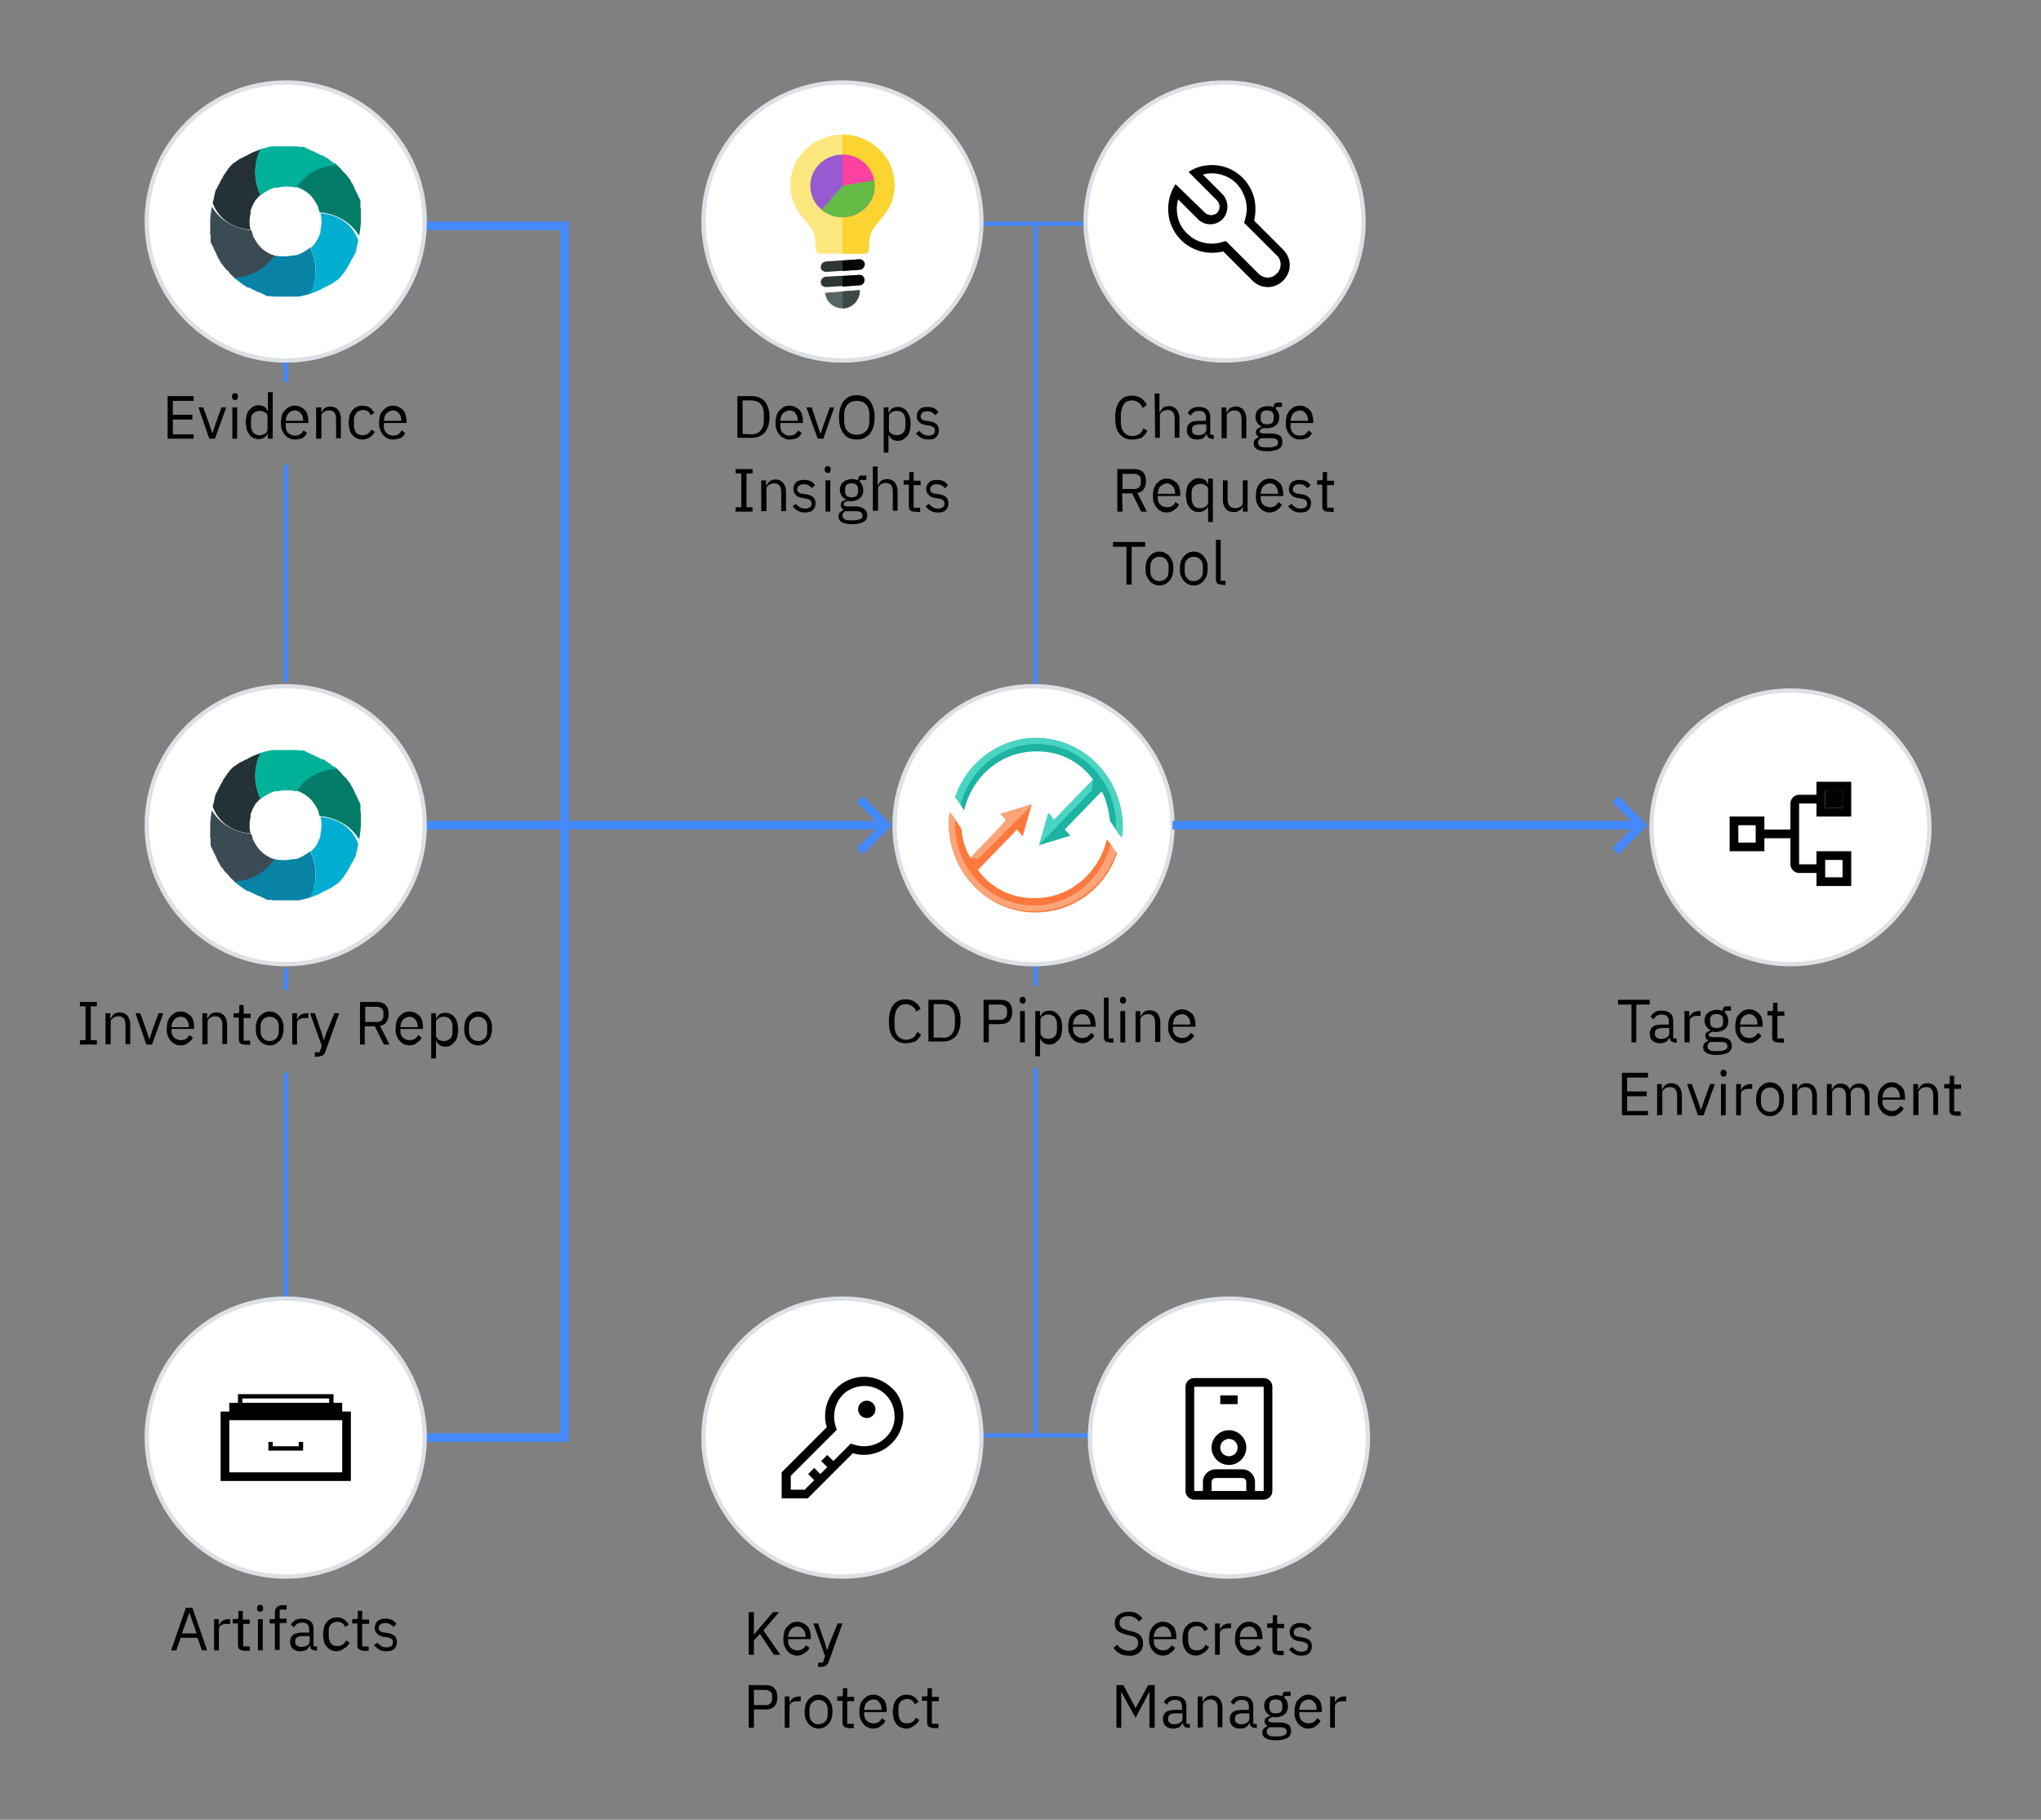 <?xml version="1.0" encoding="utf-8"?>
<!-- Generator: Adobe Illustrator 25.0.0, SVG Export Plug-In . SVG Version: 6.00 Build 0)  -->
<svg version="1.1" id="Layer_1" xmlns="http://www.w3.org/2000/svg" xmlns:xlink="http://www.w3.org/1999/xlink" x="0px" y="0px"
	 viewBox="0 0 470 419" style="enable-background:new 0 0 470 419;" xml:space="preserve">
<rect x="0" y="0" width="470" height="419" fill="#808080" stroke="none"/>
<style type="text/css">
	.st0{fill:#4589FF;}
	.st1{fill:#FFFFFF;}
	.st2{fill:#DDE1E6;}
	.st3{fill:#FD783D;}
	.st4{fill:#FDA578;}
	.st5{fill:#1CB3A0;}
	.st6{fill:#4AD5C3;}
	.st7{fill:#2E3737;}
	.st8{fill:#586565;}
	.st9{fill:#FCE77F;}
	.st10{fill:#FCD432;}
	.st11{fill:#030506;}
	.st12{fill:#3D4747;}
	.st13{fill:#975AD1;}
	.st14{fill:#FC42A0;}
	.st15{fill:#64BC46;}
	.st16{fill:#FFFFFF;stroke:#DDE1E6;stroke-miterlimit:10;}
	.st17{clip-path:url(#SVGID_2_);}
	.st18{clip-path:url(#SVGID_4_);fill:#243238;}
	.st19{clip-path:url(#SVGID_6_);fill:#3B4B54;}
	.st20{clip-path:url(#SVGID_8_);fill:#0883A5;}
	.st21{clip-path:url(#SVGID_10_);fill:#00AED1;}
	.st22{clip-path:url(#SVGID_12_);fill:#027C68;}
	.st23{clip-path:url(#SVGID_14_);fill:#00B199;}
	.st24{clip-path:url(#SVGID_16_);}
	.st25{clip-path:url(#SVGID_18_);fill:#243238;}
	.st26{clip-path:url(#SVGID_20_);fill:#3B4B54;}
	.st27{clip-path:url(#SVGID_22_);fill:#0883A5;}
	.st28{clip-path:url(#SVGID_24_);fill:#00AED1;}
	.st29{clip-path:url(#SVGID_26_);fill:#027C68;}
	.st30{clip-path:url(#SVGID_28_);fill:#00B199;}
</style>
<rect x="97.6" y="51" class="st0" width="32.4" height="2"/>
<rect x="97.6" y="330" class="st0" width="32.4" height="2"/>
<rect x="96" y="189" class="st0" width="108" height="2"/>
<rect x="65.3" y="107" class="st0" width="1" height="50"/>
<rect x="65.3" y="83" class="st0" width="1" height="5"/>
<rect x="65.3" y="247" class="st0" width="1" height="52"/>
<rect x="65.3" y="223" class="st0" width="1" height="5"/>
<rect x="238" y="222" class="st0" width="1" height="5"/>
<rect x="238" y="52" class="st0" width="1" height="107"/>
<rect x="238" y="246" class="st0" width="1" height="85"/>
<rect x="226" y="51" class="st0" width="24" height="1"/>
<rect x="226" y="330" class="st0" width="25" height="1"/>
<circle class="st1" cx="238" cy="190" r="32"/>
<path class="st2" d="M238,222.5c-17.9,0-32.5-14.6-32.5-32.5s14.6-32.5,32.5-32.5s32.5,14.6,32.5,32.5S255.9,222.5,238,222.5z
	 M238,158.5c-17.4,0-31.5,14.1-31.5,31.5s14.1,31.5,31.5,31.5s31.5-14.1,31.5-31.5S255.4,158.5,238,158.5z"/>
<path class="st3" d="M254.9,193.2c-1.9,7.9-8.5,13.6-16.7,13.6c-5.6,0-10.1-2.5-13-6.5l9-9.3l1.1,1.1l-1.1-1.1l1.3,1.6l2.1-7.4
	l-7.2,2.2l1.3,1.4l-2.1,2.5l-6.1,6.3c-1.1-1.9-1.9-4.1-2.1-6.8l-2.6-3.8c-0.3,0.8-0.3,1.6-0.3,2.7c0,11.2,9,20.4,19.9,20.4
	c8.8,0,16.2-5.7,18.8-13.6L254.9,193.2z"/>
<polyline class="st4" points="223.4,197.5 231.8,188.8 230.5,187.4 237.7,185.3 225.2,197.8 "/>
<path class="st4" d="M238.2,209.8c8.8,0,16.2-5.7,18.8-13.6l-1.3-1.6c-2.1,7.9-9.3,13.9-17.5,13.9c-10.1,0-18.3-8.4-18.3-18.8
	c0-0.3,0-0.5,0-0.8l-1.1-1.9c-0.3,0.8-0.3,1.6-0.3,2.7C218.6,200.8,227.3,209.8,238.2,209.8z"/>
<path class="st5" d="M222,186.6c1.9-7.9,8.5-13.6,16.7-13.6c5.6,0,10.1,2.5,13,6.5l-9,9.3l-0.8-1.1l1.1,1.1l-1.6-1.6l-2.1,7.4
	l7.2-2.2l-1.3-1.4l2.4-2.5l6.1-6.3c1.1,1.9,1.6,4.4,1.9,6.8l2.6,3.8c0.3-0.8,0.3-1.6,0.3-2.5c0-11.2-9-20.4-19.9-20.4
	c-8.5,0-15.9,5.7-18.5,13.6L222,186.6z"/>
<polyline class="st6" points="251.7,179.5 242.7,188.8 241.4,187.2 239.3,194.5 251.4,182 "/>
<path class="st6" d="M238.7,170c-8.8,0-16.2,5.7-18.8,13.6l1.3,1.6c2.1-7.9,9.3-13.9,17.5-13.9c10.1,0,18.3,8.4,18.3,18.8
	c0,0.3,0,0.5,0,0.8l1.3,1.9c0.3-0.8,0.3-1.6,0.3-2.5C258.3,179,249.6,170,238.7,170z"/>
<circle class="st1" cx="194" cy="51" r="32"/>
<path class="st2" d="M194,83.5c-17.9,0-32.5-14.6-32.5-32.5s14.6-32.5,32.5-32.5s32.5,14.6,32.5,32.5S211.9,83.5,194,83.5z
	 M194,19.5c-17.4,0-31.5,14.1-31.5,31.5s14.1,31.5,31.5,31.5s31.5-14.1,31.5-31.5S211.4,19.5,194,19.5z"/>
<path class="st7" d="M197.9,62.1l-7.6,0.5c-0.7,0-1.3-0.4-1.3-1.1c0-0.7,0.5-1.2,1.2-1.3l7.6-0.5c0.7,0,1.3,0.4,1.4,1.1
	C199.1,61.4,198.6,62,197.9,62.1z"/>
<path class="st7" d="M197.9,65.6l-7.6,0.5c-0.7,0-1.3-0.4-1.3-1.1s0.5-1.2,1.2-1.3l7.6-0.4c0.7,0,1.3,0.4,1.3,1.1
	C199.1,65,198.6,65.6,197.9,65.6z"/>
<path class="st8" d="M190.1,67.4H190c0.2,2.1,2,3.6,4,3.6c2.2,0,4-1.8,4-4.1v-0.1L190.1,67.4z"/>
<path class="st9" d="M206,42.6c0-6.4-5.4-11.6-12-11.6s-12,5.2-12,11.6c0,3,1.2,5.7,3,7.7c1.9,2.3,2.8,3,2.8,6.8v0.3
	c0,0.5,0.5,1,1,1H199c0.6,0,1-0.4,1-1v-0.2c0-4,1-4.6,3.1-7.2l0,0C205,48,206,45.4,206,42.6z"/>
<path class="st9" d="M203.3,50l0.1-0.2C203.4,49.9,203.4,50,203.3,50z"/>
<path class="st10" d="M206,42.6c0-6.4-5.4-11.6-12-11.6v27.4h5.1c0.6,0,1-0.4,1-1v-0.2c0-4,1-4.6,3.1-7.2C205,48,206,45.4,206,42.6z
	"/>
<path class="st11" d="M199,64.6v-0.4c0-0.5-0.6-1-1.1-0.9l-3.9,0.3V66l4.1-0.3C198.7,65.6,199.1,65.1,199,64.6z"/>
<path class="st11" d="M199,61v-0.4c0-0.5-0.6-1-1.1-0.9L194,60v2.4l4.1-0.3C198.7,62,199.1,61.5,199,61z"/>
<path class="st12" d="M198,66.8l-4,0.3V71C196.2,71,198,69.2,198,66.8z"/>
<path class="st13" d="M194,35.6c4.1,0,7.4,3.2,7.4,7.2S198.1,50,194,50s-7.4-3.2-7.4-7.2S189.9,35.6,194,35.6z"/>
<path class="st14" d="M194,35.6V50c4.1,0,7.4-3.2,7.4-7.2S198.1,35.6,194,35.6z"/>
<path class="st15" d="M199.7,47.4c1.5-1.7,2-3.9,1.6-5.9l-7.3,1.3l-4.8,5.5C192.4,50.9,197.1,50.5,199.7,47.4z"/>
<circle class="st1" cx="282" cy="51" r="32"/>
<path class="st2" d="M282,83.5c-17.9,0-32.5-14.6-32.5-32.5s14.6-32.5,32.5-32.5s32.5,14.6,32.5,32.5S299.9,83.5,282,83.5z
	 M282,19.5c-17.4,0-31.5,14.1-31.5,31.5s14.1,31.5,31.5,31.5s31.5-14.1,31.5-31.5S299.4,19.5,282,19.5z"/>
<polygon points="38.6,101 38.6,91.2 44.6,91.2 44.6,92.3 39.8,92.3 39.8,95.5 44.3,95.5 44.3,96.6 39.8,96.6 39.8,100 44.6,100 
	44.6,101 "/>
<polygon points="48.2,101 45.7,93.8 46.8,93.8 48.1,97.4 48.9,99.8 48.9,99.8 49.7,97.4 51,93.8 52.1,93.8 49.5,101 "/>
<path d="M54.1,92.1c-0.2,0-0.4-0.1-0.5-0.2s-0.2-0.3-0.2-0.5v-0.2c0-0.2,0.1-0.3,0.2-0.5c0.1-0.1,0.3-0.2,0.5-0.2s0.4,0.1,0.5,0.2
	s0.2,0.3,0.2,0.5v0.2c0,0.2-0.1,0.3-0.2,0.5S54.3,92.1,54.1,92.1z M53.5,93.8h1.1v7.2h-1.1V93.8z"/>
<path d="M61.7,99.8L61.7,99.8c-0.5,0.9-1.2,1.3-2.2,1.3c-0.4,0-0.9-0.1-1.2-0.3c-0.4-0.2-0.7-0.4-0.9-0.8s-0.5-0.7-0.6-1.2
	s-0.2-1-0.2-1.6s0.1-1.1,0.2-1.6c0.1-0.5,0.3-0.9,0.6-1.2c0.3-0.3,0.6-0.6,0.9-0.8c0.4-0.2,0.8-0.3,1.2-0.3c0.5,0,0.9,0.1,1.3,0.3
	c0.4,0.2,0.6,0.6,0.8,1h0.1v-4.3h1.1V101h-1.1C61.7,101,61.7,99.8,61.7,99.8z M59.8,100.2c0.3,0,0.5,0,0.7-0.1s0.4-0.2,0.6-0.3
	s0.3-0.3,0.4-0.5c0.1-0.2,0.1-0.4,0.1-0.6V96c0-0.2,0-0.4-0.1-0.6s-0.2-0.3-0.4-0.4s-0.4-0.2-0.6-0.3c-0.2-0.1-0.5-0.1-0.7-0.1
	c-0.6,0-1.1,0.2-1.5,0.6s-0.5,0.9-0.5,1.6V98c0,0.6,0.2,1.2,0.5,1.6S59.2,100.2,59.8,100.2z"/>
<path d="M67.9,101.2c-0.5,0-0.9-0.1-1.3-0.3c-0.4-0.2-0.7-0.4-1-0.8c-0.3-0.3-0.5-0.7-0.7-1.2s-0.2-1-0.2-1.6s0.1-1.1,0.2-1.6
	s0.4-0.9,0.7-1.2c0.3-0.3,0.6-0.6,1-0.8c0.4-0.2,0.8-0.3,1.3-0.3s0.9,0.1,1.3,0.3s0.7,0.4,1,0.7c0.3,0.3,0.5,0.7,0.6,1.1
	s0.2,0.9,0.2,1.4v0.5h-5.2V98c0,0.3,0,0.6,0.1,0.9s0.2,0.5,0.4,0.7c0.2,0.2,0.4,0.4,0.7,0.5c0.3,0.1,0.6,0.2,0.9,0.2
	c0.5,0,0.9-0.1,1.2-0.3s0.6-0.5,0.8-0.9l0.8,0.6c-0.2,0.5-0.6,0.9-1.1,1.2C69.1,101,68.6,101.2,67.9,101.2z M67.9,94.5
	c-0.3,0-0.6,0.1-0.8,0.2c-0.3,0.1-0.5,0.3-0.7,0.5s-0.3,0.4-0.4,0.7c-0.1,0.3-0.2,0.6-0.2,0.9v0.1h4v-0.2c0-0.6-0.2-1.2-0.5-1.5
	C68.9,94.7,68.5,94.5,67.9,94.5z"/>
<path d="M72.8,101v-7.2H74V95l0,0c0.2-0.4,0.4-0.7,0.7-1c0.3-0.2,0.8-0.4,1.3-0.4c0.7,0,1.3,0.2,1.8,0.7c0.4,0.5,0.7,1.2,0.7,2v4.6
	h-1.1v-4.4c0-1.3-0.5-2-1.6-2c-0.2,0-0.4,0-0.7,0.1c-0.2,0.1-0.4,0.1-0.6,0.3s-0.3,0.3-0.4,0.4C74,95.5,74,95.7,74,96v5H72.8z"/>
<path d="M83.5,101.2c-0.5,0-1-0.1-1.4-0.3s-0.7-0.4-1-0.8s-0.5-0.7-0.6-1.2s-0.2-1-0.2-1.6s0.1-1.1,0.2-1.6s0.4-0.9,0.6-1.2
	c0.3-0.3,0.6-0.6,1-0.8s0.9-0.3,1.4-0.3c0.7,0,1.3,0.2,1.7,0.5c0.4,0.3,0.8,0.7,1,1.2l-0.9,0.5c-0.1-0.4-0.3-0.7-0.6-0.9
	c-0.3-0.2-0.7-0.3-1.1-0.3c-0.3,0-0.6,0.1-0.9,0.2S82.1,95,82,95.2c-0.2,0.2-0.3,0.4-0.4,0.7s-0.1,0.6-0.1,0.9V98
	c0,0.6,0.2,1.2,0.5,1.6s0.8,0.6,1.5,0.6c0.9,0,1.6-0.4,2-1.3l0.8,0.5c-0.2,0.5-0.6,0.9-1,1.2S84.2,101.2,83.5,101.2z"/>
<path d="M90.5,101.2c-0.5,0-0.9-0.1-1.3-0.3c-0.4-0.2-0.7-0.4-1-0.8c-0.3-0.3-0.5-0.7-0.7-1.2s-0.2-1-0.2-1.6s0.1-1.1,0.2-1.6
	s0.4-0.9,0.7-1.2c0.3-0.3,0.6-0.6,1-0.8c0.4-0.2,0.8-0.3,1.3-0.3s0.9,0.1,1.3,0.3s0.7,0.4,1,0.7c0.3,0.3,0.5,0.7,0.6,1.1
	s0.2,0.9,0.2,1.4v0.5h-5.2V98c0,0.3,0,0.6,0.1,0.9s0.2,0.5,0.4,0.7c0.2,0.2,0.4,0.4,0.7,0.5c0.3,0.1,0.6,0.2,0.9,0.2
	c0.5,0,0.9-0.1,1.2-0.3s0.6-0.5,0.8-0.9l0.8,0.6c-0.2,0.5-0.6,0.9-1.1,1.2C91.7,101,91.1,101.2,90.5,101.2z M90.5,94.5
	c-0.3,0-0.6,0.1-0.8,0.2c-0.3,0.1-0.5,0.3-0.7,0.5s-0.3,0.4-0.4,0.7c-0.1,0.3-0.2,0.6-0.2,0.9v0.1h4v-0.2c0-0.6-0.2-1.2-0.5-1.5
	C91.5,94.7,91,94.5,90.5,94.5z"/>
<path d="M208.6,240.2c-1.2,0-2.2-0.4-2.9-1.3c-0.7-0.8-1-2.1-1-3.7c0-1.6,0.3-2.9,1-3.8c0.7-0.9,1.7-1.3,2.9-1.3
	c0.8,0,1.5,0.2,2.1,0.6c0.6,0.4,1,0.9,1.3,1.6l-1,0.6c-0.2-0.5-0.5-0.9-0.9-1.2s-0.9-0.5-1.5-0.5c-0.4,0-0.8,0.1-1.1,0.2
	c-0.3,0.2-0.6,0.4-0.8,0.7s-0.4,0.6-0.5,1.1c-0.1,0.4-0.2,0.9-0.2,1.4v1.5c0,1,0.2,1.8,0.7,2.4c0.5,0.6,1.1,0.9,2,0.9
	c0.6,0,1.1-0.2,1.6-0.5c0.4-0.3,0.7-0.7,0.9-1.3l0.9,0.6c-0.3,0.7-0.8,1.2-1.3,1.6C210.1,240,209.4,240.2,208.6,240.2z"/>
<path d="M213.8,230.2h3.3c0.6,0,1.2,0.1,1.7,0.3s0.9,0.5,1.3,0.9c0.4,0.4,0.6,0.9,0.8,1.5s0.3,1.3,0.3,2.1s-0.1,1.5-0.3,2.1
	s-0.5,1.1-0.8,1.5c-0.4,0.4-0.8,0.7-1.3,0.9s-1,0.3-1.7,0.3h-3.3V230.2z M217.1,239c0.4,0,0.8-0.1,1.1-0.2s0.6-0.3,0.9-0.6
	s0.4-0.6,0.6-1c0.1-0.4,0.2-0.8,0.2-1.3v-1.6c0-0.5-0.1-0.9-0.2-1.3c-0.1-0.4-0.3-0.7-0.6-1s-0.5-0.5-0.9-0.6
	c-0.3-0.1-0.7-0.2-1.1-0.2H215v7.7h2.1V239z"/>
<path d="M226.5,240v-9.8h3.9c0.9,0,1.6,0.2,2,0.7c0.5,0.5,0.7,1.2,0.7,2.1c0,0.9-0.2,1.6-0.7,2.1s-1.1,0.7-2,0.7h-2.7v4.2H226.5z
	 M227.7,234.8h2.7c0.5,0,0.8-0.1,1.1-0.4s0.4-0.6,0.4-1v-0.7c0-0.4-0.1-0.8-0.4-1s-0.6-0.4-1.1-0.4h-2.7V234.8z"/>
<path d="M235.5,231.1c-0.2,0-0.4-0.1-0.5-0.2s-0.2-0.3-0.2-0.5v-0.2c0-0.2,0.1-0.3,0.2-0.5s0.3-0.2,0.5-0.2s0.4,0.1,0.5,0.2
	s0.2,0.3,0.2,0.5v0.2c0,0.2-0.1,0.3-0.2,0.5S235.7,231.1,235.5,231.1z M234.9,232.8h1.1v7.2h-1.1V232.8z"/>
<path d="M238.4,232.8h1.1v1.2h0.1c0.2-0.5,0.5-0.8,0.8-1c0.4-0.2,0.8-0.3,1.3-0.3c0.4,0,0.9,0.1,1.2,0.3s0.7,0.4,0.9,0.8
	c0.3,0.3,0.5,0.7,0.6,1.2s0.2,1,0.2,1.6s-0.1,1.1-0.2,1.6s-0.3,0.9-0.6,1.2s-0.6,0.6-0.9,0.8s-0.8,0.3-1.2,0.3c-1,0-1.7-0.4-2.1-1.3
	h-0.1v4h-1.1V232.8z M241.4,239.2c0.6,0,1.1-0.2,1.5-0.6c0.4-0.4,0.5-0.9,0.5-1.6v-1.2c0-0.6-0.2-1.2-0.5-1.6
	c-0.4-0.4-0.9-0.6-1.5-0.6c-0.3,0-0.5,0-0.7,0.1s-0.4,0.2-0.6,0.3s-0.3,0.3-0.4,0.4c-0.1,0.2-0.1,0.4-0.1,0.6v2.7
	c0,0.2,0,0.4,0.1,0.6c0.1,0.2,0.2,0.3,0.4,0.5s0.4,0.2,0.6,0.3C240.9,239.1,241.1,239.2,241.4,239.2z"/>
<path d="M249.2,240.2c-0.5,0-0.9-0.1-1.3-0.3c-0.4-0.2-0.7-0.4-1-0.8c-0.3-0.3-0.5-0.7-0.7-1.2s-0.2-1-0.2-1.6s0.1-1.1,0.2-1.6
	c0.2-0.5,0.4-0.9,0.7-1.2s0.6-0.6,1-0.8s0.8-0.3,1.3-0.3s0.9,0.1,1.3,0.3s0.7,0.4,1,0.7s0.5,0.7,0.6,1.1c0.1,0.4,0.2,0.9,0.2,1.4
	v0.5h-5.2v0.3c0,0.3,0,0.6,0.1,0.9s0.2,0.5,0.4,0.7s0.4,0.4,0.7,0.5s0.6,0.2,0.9,0.2c0.5,0,0.9-0.1,1.2-0.3s0.6-0.5,0.8-0.9l0.8,0.6
	c-0.2,0.5-0.6,0.9-1.1,1.2C250.5,240,249.9,240.2,249.2,240.2z M249.2,233.5c-0.3,0-0.6,0.1-0.8,0.2c-0.3,0.1-0.5,0.3-0.7,0.5
	s-0.3,0.4-0.4,0.7c-0.1,0.3-0.2,0.6-0.2,0.9v0.1h4v-0.2c0-0.6-0.2-1.2-0.5-1.5C250.3,233.7,249.8,233.5,249.2,233.5z"/>
<path d="M255.4,240c-0.4,0-0.7-0.1-0.9-0.3s-0.3-0.5-0.3-0.8v-9.2h1.1v9.4h1.1v1L255.4,240L255.4,240z"/>
<path d="M258.6,231.1c-0.2,0-0.4-0.1-0.5-0.2s-0.2-0.3-0.2-0.5v-0.2c0-0.2,0.1-0.3,0.2-0.5s0.3-0.2,0.5-0.2s0.4,0.1,0.5,0.2
	s0.2,0.3,0.2,0.5v0.2c0,0.2-0.1,0.3-0.2,0.5S258.8,231.1,258.6,231.1z M258,232.8h1.1v7.2H258V232.8z"/>
<path d="M261.5,240v-7.2h1.1v1.2h0.1c0.2-0.4,0.4-0.7,0.7-1c0.3-0.2,0.8-0.4,1.3-0.4c0.7,0,1.3,0.2,1.8,0.7c0.4,0.5,0.7,1.2,0.7,2
	v4.6H266v-4.4c0-1.3-0.5-2-1.6-2c-0.2,0-0.4,0-0.7,0.1c-0.2,0.1-0.4,0.1-0.6,0.3s-0.3,0.3-0.4,0.4s-0.1,0.4-0.1,0.6v5L261.5,240
	L261.5,240z"/>
<path d="M272.2,240.2c-0.5,0-0.9-0.1-1.3-0.3s-0.7-0.4-1-0.8c-0.3-0.3-0.5-0.7-0.7-1.2s-0.2-1-0.2-1.6s0.1-1.1,0.2-1.6
	c0.2-0.5,0.4-0.9,0.7-1.2c0.3-0.3,0.6-0.6,1-0.8s0.8-0.3,1.3-0.3s0.9,0.1,1.3,0.3s0.7,0.4,1,0.7s0.5,0.7,0.6,1.1
	c0.1,0.4,0.2,0.9,0.2,1.4v0.5h-5.2v0.3c0,0.3,0,0.6,0.1,0.9c0.1,0.3,0.2,0.5,0.4,0.7c0.2,0.2,0.4,0.4,0.7,0.5
	c0.3,0.1,0.6,0.2,0.9,0.2c0.5,0,0.9-0.1,1.2-0.3s0.6-0.5,0.8-0.9l0.8,0.6c-0.2,0.5-0.6,0.9-1.1,1.2S272.9,240.2,272.2,240.2z
	 M272.2,233.5c-0.3,0-0.6,0.1-0.8,0.2c-0.3,0.1-0.5,0.3-0.7,0.5s-0.3,0.4-0.4,0.7s-0.2,0.6-0.2,0.9v0.1h4v-0.2
	c0-0.6-0.2-1.2-0.5-1.5C273.2,233.7,272.8,233.5,272.2,233.5z"/>
<polygon points="18.4,240.5 18.4,239.5 19.7,239.5 19.7,231.7 18.4,231.7 18.4,230.7 22.3,230.7 22.3,231.7 20.9,231.7 20.9,239.5 
	22.3,239.5 22.3,240.5 "/>
<path d="M24.3,240.5v-7.2h1.1v1.2h0.1c0.2-0.4,0.4-0.7,0.7-1c0.3-0.2,0.8-0.4,1.3-0.4c0.7,0,1.3,0.2,1.8,0.7c0.4,0.5,0.7,1.2,0.7,2
	v4.6h-1.1V236c0-1.3-0.5-2-1.6-2c-0.2,0-0.4,0-0.7,0.1c-0.2,0.1-0.4,0.1-0.6,0.3s-0.3,0.3-0.4,0.4c-0.1,0.2-0.1,0.4-0.1,0.6v5
	L24.3,240.5L24.3,240.5z"/>
<polygon points="33.7,240.5 31.2,233.3 32.3,233.3 33.6,236.9 34.4,239.3 34.4,239.3 35.2,236.9 36.5,233.3 37.6,233.3 35,240.5 "/>
<path d="M41.6,240.7c-0.5,0-0.9-0.1-1.3-0.3s-0.7-0.4-1-0.8c-0.3-0.3-0.5-0.7-0.7-1.2s-0.2-1-0.2-1.6s0.1-1.1,0.2-1.6
	c0.2-0.5,0.4-0.9,0.7-1.2s0.6-0.6,1-0.8s0.8-0.3,1.3-0.3s0.9,0.1,1.3,0.3s0.7,0.4,1,0.7s0.5,0.7,0.6,1.1c0.1,0.4,0.2,0.9,0.2,1.4
	v0.5h-5.2v0.3c0,0.3,0,0.6,0.1,0.9c0.1,0.3,0.2,0.5,0.4,0.7s0.4,0.4,0.7,0.5s0.6,0.2,0.9,0.2c0.5,0,0.9-0.1,1.2-0.3s0.6-0.5,0.8-0.9
	l0.8,0.6c-0.2,0.5-0.6,0.9-1.1,1.2C42.9,240.5,42.3,240.7,41.6,240.7z M41.6,234.1c-0.3,0-0.6,0.1-0.8,0.2c-0.3,0.1-0.5,0.3-0.7,0.5
	s-0.3,0.4-0.4,0.7c-0.1,0.3-0.2,0.6-0.2,0.9v0.1h4v-0.2c0-0.6-0.2-1.2-0.5-1.5C42.7,234.3,42.2,234.1,41.6,234.1z"/>
<path d="M46.6,240.5v-7.2h1.1v1.2h0.1c0.2-0.4,0.4-0.7,0.7-1c0.3-0.2,0.8-0.4,1.3-0.4c0.7,0,1.3,0.2,1.8,0.7c0.4,0.5,0.7,1.2,0.7,2
	v4.6h-1.1V236c0-1.3-0.5-2-1.6-2c-0.2,0-0.4,0-0.7,0.1c-0.2,0.1-0.4,0.1-0.6,0.3s-0.3,0.3-0.4,0.4c-0.1,0.2-0.1,0.4-0.1,0.6v5
	L46.6,240.5L46.6,240.5z"/>
<path d="M56.2,240.5c-0.4,0-0.7-0.1-0.9-0.3s-0.3-0.5-0.3-0.9v-5h-1.2v-1h0.7c0.2,0,0.4,0,0.5-0.1s0.1-0.3,0.1-0.5v-1.3h1v2h1.6v1
	h-1.6v5.2h1.5v1L56.2,240.5L56.2,240.5z"/>
<path d="M62.1,240.7c-0.5,0-0.9-0.1-1.3-0.3s-0.7-0.4-1-0.8c-0.3-0.3-0.5-0.7-0.7-1.2s-0.2-1-0.2-1.6s0.1-1.1,0.2-1.6
	c0.2-0.5,0.4-0.9,0.7-1.2s0.6-0.6,1-0.8s0.8-0.3,1.3-0.3s0.9,0.1,1.3,0.3c0.4,0.2,0.7,0.4,1,0.8c0.3,0.3,0.5,0.7,0.7,1.2
	s0.2,1,0.2,1.6s-0.1,1.1-0.2,1.6c-0.2,0.5-0.4,0.9-0.7,1.2c-0.3,0.3-0.6,0.6-1,0.8C63.1,240.6,62.6,240.7,62.1,240.7z M62.1,239.7
	c0.6,0,1.1-0.2,1.5-0.6c0.4-0.4,0.6-0.9,0.6-1.7v-1c0-0.8-0.2-1.3-0.6-1.7s-0.9-0.6-1.5-0.6s-1.1,0.2-1.5,0.6s-0.6,0.9-0.6,1.7v1
	c0,0.8,0.2,1.3,0.6,1.7C61,239.5,61.5,239.7,62.1,239.7z"/>
<path d="M67.3,240.5v-7.2h1.1v1.3h0.1c0.1-0.3,0.4-0.7,0.7-0.9s0.8-0.4,1.4-0.4H71v1.1h-0.7c-0.6,0-1.1,0.1-1.4,0.3
	s-0.5,0.5-0.5,0.9v4.9L67.3,240.5L67.3,240.5z"/>
<path d="M77,233.3h1.1l-3.2,8.9c-0.1,0.2-0.2,0.4-0.3,0.5c-0.1,0.1-0.2,0.3-0.3,0.3c-0.1,0.1-0.3,0.1-0.5,0.2
	c-0.2,0-0.4,0.1-0.7,0.1h-0.6v-1h1.1l0.5-1.5l-2.7-7.5h1.1l1.7,4.9l0.3,1.2h0.1l0.4-1.2L77,233.3z"/>
<path d="M84.1,240.5h-1.2v-9.8h3.9c0.9,0,1.5,0.2,2,0.7s0.7,1.2,0.7,2.1c0,0.7-0.2,1.3-0.5,1.8s-0.8,0.8-1.5,0.9l2.2,4.3h-1.3
	l-2.1-4.2H84v4.2H84.1z M86.8,235.3c0.5,0,0.8-0.1,1.1-0.4s0.4-0.6,0.4-1v-0.7c0-0.4-0.1-0.8-0.4-1s-0.6-0.4-1.1-0.4h-2.7v3.5
	L86.8,235.3L86.8,235.3z"/>
<path d="M94.3,240.7c-0.5,0-0.9-0.1-1.3-0.3s-0.7-0.4-1-0.8c-0.3-0.3-0.5-0.7-0.7-1.2s-0.2-1-0.2-1.6s0.1-1.1,0.2-1.6
	c0.2-0.5,0.4-0.9,0.7-1.2c0.3-0.3,0.6-0.6,1-0.8s0.8-0.3,1.3-0.3s0.9,0.1,1.3,0.3s0.7,0.4,1,0.7s0.5,0.7,0.6,1.1
	c0.1,0.4,0.2,0.9,0.2,1.4v0.5h-5.2v0.3c0,0.3,0,0.6,0.1,0.9c0.1,0.3,0.2,0.5,0.4,0.7c0.2,0.2,0.4,0.4,0.7,0.5
	c0.3,0.1,0.6,0.2,0.9,0.2c0.5,0,0.9-0.1,1.2-0.3s0.6-0.5,0.8-0.9l0.8,0.6c-0.2,0.5-0.6,0.9-1.1,1.2C95.6,240.5,95,240.7,94.3,240.7z
	 M94.3,234.1c-0.3,0-0.6,0.1-0.8,0.2c-0.3,0.1-0.5,0.3-0.7,0.5s-0.3,0.4-0.4,0.7s-0.2,0.6-0.2,0.9v0.1h4v-0.2c0-0.6-0.2-1.2-0.5-1.5
	C95.3,234.3,94.9,234.1,94.3,234.1z"/>
<path d="M99.3,233.3h1.1v1.2h0.1c0.2-0.5,0.5-0.8,0.8-1c0.4-0.2,0.8-0.3,1.3-0.3c0.4,0,0.9,0.1,1.2,0.3c0.4,0.2,0.7,0.4,0.9,0.8
	c0.3,0.3,0.5,0.7,0.6,1.2s0.2,1,0.2,1.6s-0.1,1.1-0.2,1.6s-0.3,0.9-0.6,1.2s-0.6,0.6-0.9,0.8c-0.4,0.2-0.8,0.3-1.2,0.3
	c-1,0-1.7-0.4-2.1-1.3h-0.1v4h-1.1C99.3,243.7,99.3,233.3,99.3,233.3z M102.2,239.7c0.6,0,1.1-0.2,1.5-0.6s0.5-0.9,0.5-1.6v-1.2
	c0-0.6-0.2-1.2-0.5-1.6c-0.4-0.4-0.9-0.6-1.5-0.6c-0.3,0-0.5,0-0.7,0.1s-0.4,0.2-0.6,0.3s-0.3,0.3-0.4,0.4c-0.1,0.2-0.1,0.4-0.1,0.6
	v2.7c0,0.2,0,0.4,0.1,0.6c0.1,0.2,0.2,0.3,0.4,0.5s0.4,0.2,0.6,0.3C101.8,239.7,102,239.7,102.2,239.7z"/>
<path d="M110.1,240.7c-0.5,0-0.9-0.1-1.3-0.3s-0.7-0.4-1-0.8c-0.3-0.3-0.5-0.7-0.7-1.2s-0.2-1-0.2-1.6s0.1-1.1,0.2-1.6
	c0.2-0.5,0.4-0.9,0.7-1.2c0.3-0.3,0.6-0.6,1-0.8s0.8-0.3,1.3-0.3s0.9,0.1,1.3,0.3s0.7,0.4,1,0.8c0.3,0.3,0.5,0.7,0.7,1.2
	s0.2,1,0.2,1.6s-0.1,1.1-0.2,1.6c-0.2,0.5-0.4,0.9-0.7,1.2c-0.3,0.3-0.6,0.6-1,0.8S110.6,240.7,110.1,240.7z M110.1,239.7
	c0.6,0,1.1-0.2,1.5-0.6c0.4-0.4,0.6-0.9,0.6-1.7v-1c0-0.8-0.2-1.3-0.6-1.7s-0.9-0.6-1.5-0.6s-1.1,0.2-1.5,0.6
	c-0.4,0.4-0.6,0.9-0.6,1.7v1c0,0.8,0.2,1.3,0.6,1.7C109,239.5,109.5,239.7,110.1,239.7z"/>
<path d="M260.7,101.2c-1.2,0-2.2-0.4-2.9-1.3c-0.7-0.8-1-2.1-1-3.7s0.3-2.9,1-3.8s1.7-1.3,2.9-1.3c0.8,0,1.5,0.2,2.1,0.6
	s1,0.9,1.3,1.6l-1,0.6c-0.2-0.5-0.5-0.9-0.9-1.2c-0.4-0.3-0.9-0.5-1.5-0.5c-0.4,0-0.8,0.1-1.1,0.2s-0.6,0.4-0.8,0.7
	c-0.2,0.3-0.4,0.6-0.5,1.1c-0.1,0.4-0.2,0.9-0.2,1.4v1.5c0,1,0.2,1.8,0.7,2.4s1.1,0.9,2,0.9c0.6,0,1.1-0.2,1.6-0.5
	c0.4-0.3,0.7-0.7,0.9-1.3l0.9,0.6c-0.3,0.7-0.8,1.2-1.3,1.6C262.3,101,261.6,101.2,260.7,101.2z"/>
<path d="M265.9,90.6h1.1v4.3h0.1c0.2-0.4,0.4-0.7,0.7-1c0.3-0.2,0.8-0.4,1.3-0.4c0.7,0,1.3,0.2,1.8,0.7c0.4,0.5,0.7,1.2,0.7,2v4.6
	h-1.1v-4.4c0-1.3-0.5-2-1.6-2c-0.2,0-0.4,0-0.7,0.1c-0.2,0.1-0.4,0.1-0.6,0.3s-0.3,0.3-0.4,0.4c-0.1,0.2-0.1,0.4-0.1,0.6v5H266
	L265.9,90.6L265.9,90.6z"/>
<path d="M279.1,101c-0.4,0-0.7-0.1-0.9-0.3c-0.2-0.2-0.3-0.5-0.3-0.8h-0.1c-0.2,0.4-0.4,0.8-0.8,1s-0.8,0.3-1.3,0.3
	c-0.8,0-1.4-0.2-1.8-0.6s-0.6-0.9-0.6-1.6s0.2-1.2,0.7-1.6s1.3-0.5,2.3-0.5h1.4v-0.7c0-0.5-0.1-0.9-0.4-1.2
	c-0.3-0.3-0.7-0.4-1.3-0.4c-0.4,0-0.8,0.1-1.1,0.3c-0.3,0.2-0.5,0.5-0.7,0.8l-0.7-0.6c0.2-0.4,0.5-0.7,0.9-1s1-0.4,1.6-0.4
	c0.9,0,1.6,0.2,2,0.6c0.5,0.4,0.7,1,0.7,1.8v4h0.8v1h-0.4V101z M275.9,100.2c0.3,0,0.5,0,0.8-0.1s0.4-0.2,0.6-0.3
	c0.2-0.1,0.3-0.3,0.4-0.4c0.1-0.2,0.1-0.3,0.1-0.5v-1.2h-1.5c-0.6,0-1.1,0.1-1.4,0.3c-0.3,0.2-0.4,0.5-0.4,0.8v0.3
	c0,0.4,0.1,0.6,0.4,0.8C275.1,100.1,275.4,100.2,275.9,100.2z"/>
<path d="M281.3,101v-7.2h1.1V95h0.1c0.2-0.4,0.4-0.7,0.7-1c0.3-0.2,0.8-0.4,1.3-0.4c0.7,0,1.3,0.2,1.8,0.7c0.4,0.5,0.7,1.2,0.7,2
	v4.6h-1.1v-4.4c0-1.3-0.5-2-1.6-2c-0.2,0-0.4,0-0.7,0.1c-0.2,0.1-0.4,0.1-0.6,0.3s-0.3,0.3-0.4,0.4c-0.1,0.2-0.1,0.4-0.1,0.6v5h-1.2
	V101z"/>
<path d="M295.3,101.8c0,0.7-0.3,1.3-0.9,1.6c-0.6,0.3-1.5,0.5-2.6,0.5s-1.9-0.2-2.4-0.5s-0.7-0.7-0.7-1.3c0-0.4,0.1-0.7,0.3-0.9
	c0.2-0.2,0.5-0.4,0.8-0.5v-0.2c-0.4-0.2-0.6-0.5-0.6-1c0-0.4,0.1-0.6,0.4-0.8c0.2-0.2,0.5-0.3,0.9-0.4v-0.1c-0.4-0.2-0.8-0.5-1-0.9
	s-0.4-0.8-0.4-1.3c0-0.4,0.1-0.7,0.2-1s0.3-0.6,0.6-0.8c0.2-0.2,0.5-0.4,0.9-0.5s0.7-0.2,1.1-0.2c0.5,0,1,0.1,1.4,0.3v-0.1
	c0-0.3,0.1-0.5,0.2-0.7s0.3-0.3,0.6-0.3h1.1v1h-1.4v0.5c0.3,0.2,0.5,0.5,0.6,0.8s0.2,0.7,0.2,1.1s-0.1,0.7-0.2,1s-0.3,0.6-0.6,0.8
	c-0.2,0.2-0.5,0.4-0.9,0.5c-0.3,0.1-0.7,0.2-1.1,0.2c-0.2,0-0.5,0-0.7-0.1c-0.2,0.1-0.5,0.2-0.7,0.3c-0.2,0.1-0.3,0.3-0.3,0.5
	s0.1,0.4,0.3,0.4s0.5,0.1,0.8,0.1h1.5c0.9,0,1.5,0.2,2,0.5S295.3,101.2,295.3,101.8z M294.3,101.9c0-0.3-0.1-0.5-0.3-0.7
	c-0.2-0.2-0.6-0.3-1.2-0.3h-2.4c-0.4,0.2-0.7,0.5-0.7,1c0,0.3,0.1,0.6,0.4,0.8c0.2,0.2,0.6,0.3,1.2,0.3h1c0.6,0,1.1-0.1,1.5-0.3
	C294.1,102.6,294.3,102.3,294.3,101.9z M291.8,97.7c0.5,0,0.9-0.1,1.1-0.3c0.3-0.2,0.4-0.6,0.4-1.1v-0.4c0-0.5-0.1-0.8-0.4-1.1
	c-0.3-0.2-0.7-0.3-1.1-0.3c-0.5,0-0.9,0.1-1.1,0.3c-0.3,0.2-0.4,0.6-0.4,1.1v0.4c0,0.5,0.1,0.8,0.4,1.1
	C290.9,97.6,291.3,97.7,291.8,97.7z"/>
<path d="M299.3,101.2c-0.5,0-0.9-0.1-1.3-0.3s-0.7-0.4-1-0.8c-0.3-0.3-0.5-0.7-0.7-1.2s-0.2-1-0.2-1.6s0.1-1.1,0.2-1.6
	c0.2-0.5,0.4-0.9,0.7-1.2c0.3-0.3,0.6-0.6,1-0.8s0.8-0.3,1.3-0.3s0.9,0.1,1.3,0.3s0.7,0.4,1,0.7c0.3,0.3,0.5,0.7,0.6,1.1
	s0.2,0.9,0.2,1.4v0.5h-5.2V98c0,0.3,0,0.6,0.1,0.9s0.2,0.5,0.4,0.7c0.2,0.2,0.4,0.4,0.7,0.5c0.3,0.1,0.6,0.2,0.9,0.2
	c0.5,0,0.9-0.1,1.2-0.3s0.6-0.5,0.8-0.9l0.8,0.6c-0.2,0.5-0.6,0.9-1.1,1.2C300.6,101,300,101.2,299.3,101.2z M299.3,94.5
	c-0.3,0-0.6,0.1-0.8,0.2c-0.3,0.1-0.5,0.3-0.7,0.5s-0.3,0.4-0.4,0.7c-0.1,0.3-0.2,0.6-0.2,0.9v0.1h4v-0.2c0-0.6-0.2-1.2-0.5-1.5
	C300.3,94.7,299.9,94.5,299.3,94.5z"/>
<path d="M258.5,117.8h-1.2V108h3.9c0.9,0,1.5,0.2,2,0.7s0.7,1.2,0.7,2.1c0,0.7-0.2,1.3-0.5,1.8s-0.8,0.8-1.5,0.9l2.2,4.3h-1.3
	l-2.1-4.2h-2.3L258.5,117.8L258.5,117.8z M261.2,112.6c0.5,0,0.8-0.1,1.1-0.4s0.4-0.6,0.4-1v-0.7c0-0.4-0.1-0.8-0.4-1
	s-0.6-0.4-1.1-0.4h-2.7v3.5H261.2z"/>
<path d="M268.7,118c-0.5,0-0.9-0.1-1.3-0.3s-0.7-0.4-1-0.8c-0.3-0.3-0.5-0.7-0.7-1.2s-0.2-1-0.2-1.6s0.1-1.1,0.2-1.6
	c0.2-0.5,0.4-0.9,0.7-1.2c0.3-0.3,0.6-0.6,1-0.8s0.8-0.3,1.3-0.3s0.9,0.1,1.3,0.3s0.7,0.4,1,0.7c0.3,0.3,0.5,0.7,0.6,1.1
	s0.2,0.9,0.2,1.4v0.5h-5.2v0.3c0,0.3,0,0.6,0.1,0.9s0.2,0.5,0.4,0.7c0.2,0.2,0.4,0.4,0.7,0.5c0.3,0.1,0.6,0.2,0.9,0.2
	c0.5,0,0.9-0.1,1.2-0.3s0.6-0.5,0.8-0.9l0.8,0.6c-0.2,0.5-0.6,0.9-1.1,1.2C269.9,117.8,269.3,118,268.7,118z M268.7,111.3
	c-0.3,0-0.6,0.1-0.8,0.2c-0.3,0.1-0.5,0.3-0.7,0.5s-0.3,0.4-0.4,0.7c-0.1,0.3-0.2,0.6-0.2,0.9v0.1h4v-0.2c0-0.6-0.2-1.2-0.5-1.5
	C269.7,111.5,269.2,111.3,268.7,111.3z"/>
<path d="M278.2,116.6L278.2,116.6c-0.5,0.9-1.2,1.3-2.2,1.3c-0.4,0-0.9-0.1-1.2-0.3s-0.7-0.4-0.9-0.8c-0.3-0.3-0.5-0.7-0.6-1.2
	s-0.2-1-0.2-1.6s0.1-1.1,0.2-1.6s0.3-0.9,0.6-1.2c0.3-0.3,0.6-0.6,0.9-0.8s0.8-0.3,1.2-0.3c0.5,0,0.9,0.1,1.3,0.3
	c0.4,0.2,0.6,0.6,0.8,1h0.1v-1.2h1.1v10h-1.1L278.2,116.6L278.2,116.6z M276.4,117c0.3,0,0.5,0,0.7-0.1s0.4-0.2,0.6-0.3
	s0.3-0.3,0.4-0.5s0.1-0.4,0.1-0.6v-2.7c0-0.2,0-0.4-0.1-0.6s-0.2-0.3-0.4-0.4s-0.4-0.2-0.6-0.3c-0.2-0.1-0.5-0.1-0.7-0.1
	c-0.6,0-1.1,0.2-1.5,0.6s-0.5,0.9-0.5,1.6v1.2c0,0.6,0.2,1.2,0.5,1.6C275.2,116.8,275.7,117,276.4,117z"/>
<path d="M286.2,116.6L286.2,116.6c-0.1,0.2-0.2,0.3-0.3,0.5s-0.2,0.3-0.4,0.4c-0.2,0.1-0.3,0.2-0.6,0.3c-0.2,0.1-0.5,0.1-0.8,0.1
	c-0.7,0-1.3-0.2-1.8-0.7c-0.4-0.5-0.7-1.2-0.7-2v-4.6h1.1v4.4c0,1.3,0.6,2,1.7,2c0.2,0,0.4,0,0.7-0.1s0.4-0.1,0.6-0.3
	c0.2-0.1,0.3-0.3,0.4-0.4c0.1-0.2,0.1-0.4,0.1-0.6v-5h1.1v7.2h-1.1L286.2,116.6L286.2,116.6z"/>
<path d="M292.4,118c-0.5,0-0.9-0.1-1.3-0.3s-0.7-0.4-1-0.8c-0.3-0.3-0.5-0.7-0.7-1.2s-0.2-1-0.2-1.6s0.1-1.1,0.2-1.6
	c0.2-0.5,0.4-0.9,0.7-1.2c0.3-0.3,0.6-0.6,1-0.8s0.8-0.3,1.3-0.3s0.9,0.1,1.3,0.3s0.7,0.4,1,0.7c0.3,0.3,0.5,0.7,0.6,1.1
	s0.2,0.9,0.2,1.4v0.5h-5.2v0.3c0,0.3,0,0.6,0.1,0.9s0.2,0.5,0.4,0.7c0.2,0.2,0.4,0.4,0.7,0.5c0.3,0.1,0.6,0.2,0.9,0.2
	c0.5,0,0.9-0.1,1.2-0.3s0.6-0.5,0.8-0.9l0.8,0.6c-0.2,0.5-0.6,0.9-1.1,1.2C293.7,117.8,293.1,118,292.4,118z M292.4,111.3
	c-0.3,0-0.6,0.1-0.8,0.2c-0.3,0.1-0.5,0.3-0.7,0.5s-0.3,0.4-0.4,0.7c-0.1,0.3-0.2,0.6-0.2,0.9v0.1h4v-0.2c0-0.6-0.2-1.2-0.5-1.5
	C293.5,111.5,293,111.3,292.4,111.3z"/>
<path d="M299.5,118c-0.7,0-1.2-0.1-1.7-0.4s-0.8-0.6-1.2-1l0.8-0.6c0.3,0.4,0.6,0.6,0.9,0.8c0.3,0.2,0.7,0.3,1.2,0.3
	s0.8-0.1,1.1-0.3c0.3-0.2,0.4-0.5,0.4-0.9c0-0.3-0.1-0.5-0.3-0.7c-0.2-0.2-0.5-0.3-1-0.4l-0.6-0.1c-0.3,0-0.6-0.1-0.9-0.2
	s-0.5-0.2-0.7-0.4c-0.2-0.2-0.4-0.4-0.5-0.6s-0.2-0.5-0.2-0.9s0.1-0.7,0.2-0.9c0.1-0.3,0.3-0.5,0.5-0.7s0.5-0.3,0.8-0.4
	s0.7-0.1,1-0.1c0.6,0,1.1,0.1,1.5,0.3c0.4,0.2,0.7,0.5,1,0.9l-0.7,0.7c-0.2-0.2-0.4-0.4-0.7-0.6s-0.7-0.3-1.2-0.3s-0.8,0.1-1.1,0.3
	c-0.2,0.2-0.4,0.5-0.4,0.8c0,0.4,0.1,0.6,0.4,0.8s0.6,0.3,1,0.3l0.6,0.1c0.8,0.1,1.4,0.4,1.7,0.7s0.5,0.8,0.5,1.3
	c0,0.7-0.2,1.3-0.7,1.7C301,117.8,300.4,118,299.5,118z"/>
<path d="M305.7,117.8c-0.4,0-0.7-0.1-0.9-0.3c-0.2-0.2-0.3-0.5-0.3-0.9v-5h-1.2v-1h0.7c0.2,0,0.4,0,0.5-0.1s0.1-0.3,0.1-0.5v-1.3h1
	v2h1.6v1h-1.6v5.2h1.5v1L305.7,117.8L305.7,117.8z"/>
<polygon points="260.6,125.9 260.6,134.6 259.4,134.6 259.4,125.9 256.3,125.9 256.3,124.8 263.7,124.8 263.7,125.9 "/>
<path d="M267,134.8c-0.5,0-0.9-0.1-1.3-0.3s-0.7-0.4-1-0.8c-0.3-0.3-0.5-0.7-0.7-1.2s-0.2-1-0.2-1.6s0.1-1.1,0.2-1.6
	c0.2-0.5,0.4-0.9,0.7-1.2c0.3-0.3,0.6-0.6,1-0.8s0.8-0.3,1.3-0.3s0.9,0.1,1.3,0.3c0.4,0.2,0.7,0.4,1,0.8c0.3,0.3,0.5,0.7,0.7,1.2
	s0.2,1,0.2,1.6s-0.1,1.1-0.2,1.6c-0.2,0.5-0.4,0.9-0.7,1.2c-0.3,0.3-0.6,0.6-1,0.8S267.5,134.8,267,134.8z M267,133.8
	c0.6,0,1.1-0.2,1.5-0.6c0.4-0.4,0.6-0.9,0.6-1.7v-1c0-0.8-0.2-1.3-0.6-1.7s-0.9-0.6-1.5-0.6s-1.1,0.2-1.5,0.6s-0.6,0.9-0.6,1.7v1
	c0,0.8,0.2,1.3,0.6,1.7C265.9,133.6,266.4,133.8,267,133.8z"/>
<path d="M274.9,134.8c-0.5,0-0.9-0.1-1.3-0.3s-0.7-0.4-1-0.8c-0.3-0.3-0.5-0.7-0.7-1.2s-0.2-1-0.2-1.6s0.1-1.1,0.2-1.6
	c0.2-0.5,0.4-0.9,0.7-1.2c0.3-0.3,0.6-0.6,1-0.8s0.8-0.3,1.3-0.3s0.9,0.1,1.3,0.3c0.4,0.2,0.7,0.4,1,0.8c0.3,0.3,0.5,0.7,0.7,1.2
	s0.2,1,0.2,1.6s-0.1,1.1-0.2,1.6c-0.2,0.5-0.4,0.9-0.7,1.2c-0.3,0.3-0.6,0.6-1,0.8S275.3,134.8,274.9,134.8z M274.9,133.8
	c0.6,0,1.1-0.2,1.5-0.6c0.4-0.4,0.6-0.9,0.6-1.7v-1c0-0.8-0.2-1.3-0.6-1.7s-0.9-0.6-1.5-0.6s-1.1,0.2-1.5,0.6s-0.6,0.9-0.6,1.7v1
	c0,0.8,0.2,1.3,0.6,1.7C273.8,133.6,274.2,133.8,274.9,133.8z"/>
<path d="M281.2,134.6c-0.4,0-0.7-0.1-0.9-0.3c-0.2-0.2-0.3-0.5-0.3-0.8v-9.2h1.1v9.4h1.1v1L281.2,134.6L281.2,134.6z"/>
<circle class="st1" cx="283" cy="331" r="32"/>
<path class="st2" d="M283,363.5c-17.9,0-32.5-14.6-32.5-32.5s14.6-32.5,32.5-32.5s32.5,14.6,32.5,32.5S300.9,363.5,283,363.5z
	 M283,299.5c-17.4,0-31.5,14.1-31.5,31.5s14.1,31.5,31.5,31.5s31.5-14.1,31.5-31.5S300.4,299.5,283,299.5z"/>
<path d="M259.8,381.2c-0.8,0-1.5-0.2-2-0.5c-0.6-0.3-1-0.7-1.4-1.3l0.9-0.7c0.3,0.5,0.7,0.8,1.1,1s0.9,0.4,1.5,0.4
	c0.7,0,1.2-0.2,1.6-0.5s0.6-0.8,0.6-1.3s-0.1-0.8-0.4-1.1s-0.7-0.5-1.4-0.6l-0.8-0.2c-0.9-0.2-1.6-0.5-2.1-0.9s-0.7-1-0.7-1.8
	c0-0.4,0.1-0.8,0.2-1.1c0.2-0.3,0.4-0.6,0.7-0.8s0.6-0.4,1-0.5s0.8-0.2,1.3-0.2c0.7,0,1.4,0.1,1.9,0.4s1,0.7,1.3,1.2l-0.9,0.6
	c-0.3-0.4-0.6-0.7-1-0.9c-0.4-0.2-0.9-0.3-1.4-0.3c-0.6,0-1.1,0.1-1.5,0.4s-0.5,0.7-0.5,1.2s0.2,0.8,0.5,1.1
	c0.3,0.2,0.8,0.4,1.4,0.6l0.8,0.2c1,0.2,1.7,0.5,2.1,1c0.4,0.4,0.6,1,0.6,1.8c0,0.4-0.1,0.9-0.2,1.2c-0.2,0.4-0.4,0.7-0.7,0.9
	c-0.3,0.3-0.6,0.4-1.1,0.6S260.4,381.2,259.8,381.2z"/>
<path d="M267.8,381.2c-0.5,0-0.9-0.1-1.3-0.3s-0.7-0.4-1-0.8c-0.3-0.3-0.5-0.7-0.7-1.2s-0.2-1-0.2-1.6s0.1-1.1,0.2-1.6
	c0.2-0.5,0.4-0.9,0.7-1.2c0.3-0.3,0.6-0.6,1-0.8s0.8-0.3,1.3-0.3s0.9,0.1,1.3,0.3s0.7,0.4,1,0.7c0.3,0.3,0.5,0.7,0.6,1.1
	s0.2,0.9,0.2,1.4v0.5h-5.2v0.3c0,0.3,0,0.6,0.1,0.9s0.2,0.5,0.4,0.7c0.2,0.2,0.4,0.4,0.7,0.5c0.3,0.1,0.6,0.2,0.9,0.2
	c0.5,0,0.9-0.1,1.2-0.3s0.6-0.5,0.8-0.9l0.8,0.6c-0.2,0.5-0.6,0.9-1.1,1.2C269.1,381,268.5,381.2,267.8,381.2z M267.8,374.5
	c-0.3,0-0.6,0.1-0.8,0.2c-0.3,0.1-0.5,0.3-0.7,0.5s-0.3,0.4-0.4,0.7c-0.1,0.3-0.2,0.6-0.2,0.9v0.1h4v-0.2c0-0.6-0.2-1.2-0.5-1.5
	C268.9,374.7,268.4,374.5,267.8,374.5z"/>
<path d="M275.5,381.2c-0.5,0-1-0.1-1.4-0.3s-0.7-0.4-1-0.8s-0.5-0.7-0.6-1.2s-0.2-1-0.2-1.6s0.1-1.1,0.2-1.6s0.4-0.9,0.6-1.2
	c0.3-0.3,0.6-0.6,1-0.8s0.9-0.3,1.4-0.3c0.7,0,1.3,0.2,1.7,0.5c0.4,0.3,0.8,0.7,1,1.2l-0.9,0.5c-0.1-0.4-0.3-0.7-0.6-0.9
	c-0.3-0.2-0.7-0.3-1.1-0.3c-0.3,0-0.6,0.1-0.9,0.2s-0.5,0.3-0.6,0.4c-0.2,0.2-0.3,0.4-0.4,0.7s-0.1,0.6-0.1,0.9v1.2
	c0,0.6,0.2,1.2,0.5,1.6s0.8,0.6,1.5,0.6c0.9,0,1.6-0.4,2-1.3l0.8,0.5c-0.2,0.5-0.6,0.9-1,1.2S276.2,381.2,275.5,381.2z"/>
<path d="M279.8,381v-7.2h1.1v1.3h0.1c0.1-0.3,0.4-0.7,0.7-0.9s0.8-0.4,1.4-0.4h0.4v1.1h-0.7c-0.6,0-1.1,0.1-1.4,0.3
	c-0.3,0.2-0.5,0.5-0.5,0.9v4.9L279.8,381L279.8,381z"/>
<path d="M287.6,381.2c-0.5,0-0.9-0.1-1.3-0.3s-0.7-0.4-1-0.8c-0.3-0.3-0.5-0.7-0.7-1.2s-0.2-1-0.2-1.6s0.1-1.1,0.2-1.6
	c0.2-0.5,0.4-0.9,0.7-1.2c0.3-0.3,0.6-0.6,1-0.8s0.8-0.3,1.3-0.3s0.9,0.1,1.3,0.3s0.7,0.4,1,0.7c0.3,0.3,0.5,0.7,0.6,1.1
	s0.2,0.9,0.2,1.4v0.5h-5.2v0.3c0,0.3,0,0.6,0.1,0.9s0.2,0.5,0.4,0.7c0.2,0.2,0.4,0.4,0.7,0.5c0.3,0.1,0.6,0.2,0.9,0.2
	c0.5,0,0.9-0.1,1.2-0.3s0.6-0.5,0.8-0.9l0.8,0.6c-0.2,0.5-0.6,0.9-1.1,1.2C288.9,381,288.3,381.2,287.6,381.2z M287.6,374.5
	c-0.3,0-0.6,0.1-0.8,0.2c-0.3,0.1-0.5,0.3-0.7,0.5s-0.3,0.4-0.4,0.7c-0.1,0.3-0.2,0.6-0.2,0.9v0.1h4v-0.2c0-0.6-0.2-1.2-0.5-1.5
	C288.7,374.7,288.2,374.5,287.6,374.5z"/>
<path d="M294.2,381c-0.4,0-0.7-0.1-0.9-0.3c-0.2-0.2-0.3-0.5-0.3-0.9v-5h-1.2v-1h0.7c0.2,0,0.4,0,0.5-0.1s0.1-0.3,0.1-0.5v-1.3h1v2
	h1.6v1h-1.6v5.2h1.5v1h-1.4V381z"/>
<path d="M299.7,381.2c-0.7,0-1.2-0.1-1.7-0.4s-0.8-0.6-1.2-1l0.8-0.6c0.3,0.4,0.6,0.6,0.9,0.8c0.3,0.2,0.7,0.3,1.2,0.3
	s0.8-0.1,1.1-0.3c0.3-0.2,0.4-0.5,0.4-0.9c0-0.3-0.1-0.5-0.3-0.7c-0.2-0.2-0.5-0.3-1-0.4l-0.6-0.1c-0.3,0-0.6-0.1-0.9-0.2
	s-0.5-0.2-0.7-0.4c-0.2-0.2-0.4-0.4-0.5-0.6s-0.2-0.5-0.2-0.9s0.1-0.7,0.2-0.9c0.1-0.3,0.3-0.5,0.5-0.7s0.5-0.3,0.8-0.4
	s0.7-0.1,1-0.1c0.6,0,1.1,0.1,1.5,0.3c0.4,0.2,0.7,0.5,1,0.9l-0.7,0.7c-0.2-0.2-0.4-0.4-0.7-0.6c-0.3-0.2-0.7-0.3-1.2-0.3
	s-0.8,0.1-1.1,0.3c-0.2,0.2-0.4,0.5-0.4,0.8c0,0.4,0.1,0.6,0.4,0.8c0.2,0.2,0.6,0.3,1,0.3l0.6,0.1c0.8,0.1,1.4,0.4,1.7,0.7
	c0.3,0.3,0.5,0.8,0.5,1.3c0,0.7-0.2,1.3-0.7,1.7C301.2,381,300.5,381.2,299.7,381.2z"/>
<polygon points="264.7,389.6 264.6,389.6 263.8,391.2 261.5,395.5 259.1,391.2 258.3,389.6 258.2,389.6 258.2,397.8 257.1,397.8 
	257.1,388 258.7,388 261.5,393.3 261.5,393.3 264.4,388 265.9,388 265.9,397.8 264.7,397.8 "/>
<path d="M273.6,397.8c-0.4,0-0.7-0.1-0.9-0.3c-0.2-0.2-0.3-0.5-0.3-0.8h-0.1c-0.2,0.4-0.4,0.8-0.8,1s-0.8,0.3-1.3,0.3
	c-0.8,0-1.4-0.2-1.8-0.6s-0.6-0.9-0.6-1.6s0.2-1.2,0.7-1.6s1.3-0.5,2.3-0.5h1.4V393c0-0.5-0.1-0.9-0.4-1.2c-0.3-0.3-0.7-0.4-1.3-0.4
	c-0.4,0-0.8,0.1-1.1,0.3c-0.3,0.2-0.5,0.5-0.7,0.8l-0.7-0.6c0.2-0.4,0.5-0.7,0.9-1s1-0.4,1.6-0.4c0.9,0,1.6,0.2,2,0.6
	c0.5,0.4,0.7,1,0.7,1.8v4h0.8v1L273.6,397.8L273.6,397.8z M270.4,397c0.3,0,0.5,0,0.8-0.1s0.4-0.2,0.6-0.3c0.2-0.1,0.3-0.3,0.4-0.4
	c0.1-0.2,0.1-0.3,0.1-0.5v-1.2h-1.5c-0.6,0-1.1,0.1-1.4,0.3c-0.3,0.2-0.4,0.5-0.4,0.8v0.3c0,0.4,0.1,0.6,0.4,0.8
	C269.6,396.9,269.9,397,270.4,397z"/>
<path d="M275.8,397.8v-7.2h1.1v1.2h0.1c0.2-0.4,0.4-0.7,0.7-1c0.3-0.2,0.8-0.4,1.3-0.4c0.7,0,1.3,0.2,1.8,0.7c0.4,0.5,0.7,1.2,0.7,2
	v4.6h-1.1v-4.4c0-1.3-0.5-2-1.6-2c-0.2,0-0.4,0-0.7,0.1c-0.2,0.1-0.4,0.1-0.6,0.3s-0.3,0.3-0.4,0.4c-0.1,0.2-0.1,0.4-0.1,0.6v5
	L275.8,397.8L275.8,397.8z"/>
<path d="M289,397.8c-0.4,0-0.7-0.1-0.9-0.3c-0.2-0.2-0.3-0.5-0.3-0.8h-0.1c-0.2,0.4-0.4,0.8-0.8,1s-0.8,0.3-1.3,0.3
	c-0.8,0-1.4-0.2-1.8-0.6s-0.6-0.9-0.6-1.6s0.2-1.2,0.7-1.6s1.3-0.5,2.3-0.5h1.4V393c0-0.5-0.1-0.9-0.4-1.2c-0.3-0.3-0.7-0.4-1.3-0.4
	c-0.4,0-0.8,0.1-1.1,0.3c-0.3,0.2-0.5,0.5-0.7,0.8l-0.7-0.6c0.2-0.4,0.5-0.7,0.9-1s1-0.4,1.6-0.4c0.9,0,1.6,0.2,2,0.6
	c0.5,0.4,0.7,1,0.7,1.8v4h0.8v1L289,397.8L289,397.8z M285.8,397c0.3,0,0.5,0,0.8-0.1s0.4-0.2,0.6-0.3c0.2-0.1,0.3-0.3,0.4-0.4
	c0.1-0.2,0.1-0.3,0.1-0.5v-1.2h-1.5c-0.6,0-1.1,0.1-1.4,0.3c-0.3,0.2-0.4,0.5-0.4,0.8v0.3c0,0.4,0.1,0.6,0.4,0.8
	C285,396.9,285.4,397,285.8,397z"/>
<path d="M297.3,398.6c0,0.7-0.3,1.3-0.9,1.6c-0.6,0.3-1.5,0.5-2.6,0.5s-1.9-0.2-2.4-0.5s-0.7-0.7-0.7-1.3c0-0.4,0.1-0.7,0.3-0.9
	c0.2-0.2,0.5-0.4,0.8-0.5v-0.2c-0.4-0.2-0.6-0.5-0.6-1c0-0.4,0.1-0.6,0.4-0.8c0.2-0.2,0.5-0.3,0.9-0.4V395c-0.4-0.2-0.8-0.5-1-0.9
	s-0.4-0.8-0.4-1.3c0-0.4,0.1-0.7,0.2-1s0.3-0.6,0.6-0.8c0.2-0.2,0.5-0.4,0.9-0.5s0.7-0.2,1.1-0.2c0.5,0,1,0.1,1.4,0.3v-0.1
	c0-0.3,0.1-0.5,0.2-0.7s0.3-0.3,0.6-0.3h1.1v1h-1.4v0.5c0.3,0.2,0.5,0.5,0.6,0.8s0.2,0.7,0.2,1.1s-0.1,0.7-0.2,1s-0.3,0.6-0.6,0.8
	c-0.2,0.2-0.5,0.4-0.9,0.5c-0.3,0.1-0.7,0.2-1.1,0.2c-0.2,0-0.5,0-0.7-0.1c-0.2,0.1-0.5,0.2-0.7,0.3c-0.2,0.1-0.3,0.3-0.3,0.5
	s0.1,0.4,0.3,0.4s0.5,0.1,0.8,0.1h1.5c0.9,0,1.5,0.2,2,0.5S297.3,398,297.3,398.6z M296.3,398.7c0-0.3-0.1-0.5-0.3-0.7
	c-0.2-0.2-0.6-0.3-1.2-0.3h-2.4c-0.4,0.2-0.7,0.5-0.7,1c0,0.3,0.1,0.6,0.4,0.8c0.2,0.2,0.6,0.3,1.2,0.3h1c0.6,0,1.1-0.1,1.5-0.3
	C296.1,399.4,296.3,399.1,296.3,398.7z M293.8,394.5c0.5,0,0.9-0.1,1.1-0.3c0.3-0.2,0.4-0.6,0.4-1.1v-0.4c0-0.5-0.1-0.8-0.4-1.1
	c-0.3-0.2-0.7-0.3-1.1-0.3c-0.5,0-0.9,0.1-1.1,0.3c-0.3,0.2-0.4,0.6-0.4,1.1v0.4c0,0.5,0.1,0.8,0.4,1.1
	C292.9,394.4,293.3,394.5,293.8,394.5z"/>
<path d="M301.3,398c-0.5,0-0.9-0.1-1.3-0.3c-0.4-0.2-0.7-0.4-1-0.8c-0.3-0.3-0.5-0.7-0.7-1.2s-0.2-1-0.2-1.6s0.1-1.1,0.2-1.6
	s0.4-0.9,0.7-1.2c0.3-0.3,0.6-0.6,1-0.8c0.4-0.2,0.8-0.3,1.3-0.3s0.9,0.1,1.3,0.3s0.7,0.4,1,0.7c0.3,0.3,0.5,0.7,0.6,1.1
	s0.2,0.9,0.2,1.4v0.5h-5.2v0.3c0,0.3,0,0.6,0.1,0.9s0.2,0.5,0.4,0.7c0.2,0.2,0.4,0.4,0.7,0.5c0.3,0.1,0.6,0.2,0.9,0.2
	c0.5,0,0.9-0.1,1.2-0.3s0.6-0.5,0.8-0.9l0.8,0.6c-0.2,0.5-0.6,0.9-1.1,1.2C302.6,397.8,302,398,301.3,398z M301.3,391.3
	c-0.3,0-0.6,0.1-0.8,0.2c-0.3,0.1-0.5,0.3-0.7,0.5s-0.3,0.4-0.4,0.7c-0.1,0.3-0.2,0.6-0.2,0.9v0.1h4v-0.2c0-0.6-0.2-1.2-0.5-1.5
	C302.3,391.5,301.9,391.3,301.3,391.3z"/>
<path d="M306.3,397.8v-7.2h1.1v1.3h0.1c0.1-0.3,0.4-0.7,0.7-0.9s0.8-0.4,1.4-0.4h0.4v1.1h-0.7c-0.6,0-1.1,0.1-1.4,0.3
	c-0.3,0.2-0.5,0.5-0.5,0.9v4.9L306.3,397.8L306.3,397.8z"/>
<circle class="st1" cx="65.8" cy="331" r="32"/>
<path class="st2" d="M65.8,363.5c-17.9,0-32.5-14.6-32.5-32.5s14.6-32.5,32.5-32.5s32.5,14.6,32.5,32.5S83.7,363.5,65.8,363.5z
	 M65.8,299.5c-17.4,0-31.5,14.1-31.5,31.5s14.1,31.5,31.5,31.5s31.5-14.1,31.5-31.5S83.1,299.5,65.8,299.5z"/>
<path d="M46.5,380l-1-2.9h-3.9l-1,2.9h-1.2l3.4-9.8h1.5l3.4,9.8H46.5z M43.6,371.3L43.6,371.3l-1.7,4.8h3.4L43.6,371.3z"/>
<path d="M49.3,380v-7.2h1.1v1.3h0.1c0.1-0.3,0.4-0.7,0.7-0.9s0.8-0.4,1.4-0.4H53v1.1h-0.7c-0.6,0-1.1,0.1-1.4,0.3
	c-0.3,0.2-0.5,0.5-0.5,0.9v4.9L49.3,380L49.3,380z"/>
<path d="M56,380c-0.4,0-0.7-0.1-0.9-0.3c-0.2-0.2-0.3-0.5-0.3-0.9v-5h-1.2v-1h0.7c0.2,0,0.4,0,0.5-0.1s0.1-0.3,0.1-0.5v-1.3h1v2h1.6
	v1H56v5.2h1.5v1H56V380z"/>
<path d="M59.9,371.1c-0.2,0-0.4-0.1-0.5-0.2s-0.2-0.3-0.2-0.5v-0.2c0-0.2,0.1-0.3,0.2-0.5c0.1-0.1,0.3-0.2,0.5-0.2s0.4,0.1,0.5,0.2
	s0.2,0.3,0.2,0.5v0.2c0,0.2-0.1,0.3-0.2,0.5S60.2,371.1,59.9,371.1z M59.4,372.8h1.1v7.2h-1.1V372.8z"/>
<path d="M63.3,373.8h-1.2v-1h1.2v-1.5c0-0.5,0.1-0.9,0.4-1.2c0.3-0.3,0.7-0.5,1.2-0.5H66v1h-1.6v2.1H66v1h-1.6v6.2h-1.1
	C63.3,379.9,63.3,373.8,63.3,373.8z"/>
<path d="M72.6,380c-0.4,0-0.7-0.1-0.9-0.3c-0.2-0.2-0.3-0.5-0.3-0.8h-0.1c-0.2,0.4-0.4,0.8-0.8,1s-0.8,0.3-1.3,0.3
	c-0.8,0-1.4-0.2-1.8-0.6s-0.6-0.9-0.6-1.6s0.2-1.2,0.7-1.6s1.3-0.5,2.3-0.5h1.4v-0.7c0-0.5-0.1-0.9-0.4-1.2
	c-0.3-0.3-0.7-0.4-1.3-0.4c-0.4,0-0.8,0.1-1.1,0.3c-0.3,0.2-0.5,0.5-0.7,0.8l-0.7-0.6c0.2-0.4,0.5-0.7,0.9-1s1-0.4,1.6-0.4
	c0.9,0,1.6,0.2,2,0.6c0.5,0.4,0.7,1,0.7,1.8v4H73v1L72.6,380L72.6,380z M69.4,379.2c0.3,0,0.5,0,0.8-0.1s0.4-0.2,0.6-0.3
	c0.2-0.1,0.3-0.3,0.4-0.4c0.1-0.2,0.1-0.3,0.1-0.5v-1.2h-1.5c-0.6,0-1.1,0.1-1.4,0.3c-0.3,0.2-0.4,0.5-0.4,0.8v0.3
	c0,0.4,0.1,0.6,0.4,0.8C68.6,379.1,69,379.2,69.4,379.2z"/>
<path d="M77.6,380.2c-0.5,0-1-0.1-1.4-0.3s-0.7-0.4-1-0.8s-0.5-0.7-0.6-1.2s-0.2-1-0.2-1.6s0.1-1.1,0.2-1.6s0.4-0.9,0.6-1.2
	c0.3-0.3,0.6-0.6,1-0.8s0.9-0.3,1.4-0.3c0.7,0,1.3,0.2,1.7,0.5c0.4,0.3,0.8,0.7,1,1.2l-0.9,0.5c-0.1-0.4-0.3-0.7-0.6-0.9
	c-0.3-0.2-0.7-0.3-1.1-0.3c-0.3,0-0.6,0.1-0.9,0.2s-0.5,0.3-0.6,0.4c-0.2,0.2-0.3,0.4-0.4,0.7s-0.1,0.6-0.1,0.9v1.2
	c0,0.6,0.2,1.2,0.5,1.6s0.8,0.6,1.5,0.6c0.9,0,1.6-0.4,2-1.3l0.8,0.5c-0.2,0.5-0.6,0.9-1,1.2S78.2,380.2,77.6,380.2z"/>
<path d="M83.5,380c-0.4,0-0.7-0.1-0.9-0.3c-0.2-0.2-0.3-0.5-0.3-0.9v-5h-1.2v-1h0.7c0.2,0,0.4,0,0.5-0.1s0.1-0.3,0.1-0.5v-1.3h1v2
	H85v1h-1.6v5.2h1.5v1h-1.4V380z"/>
<path d="M89,380.2c-0.7,0-1.2-0.1-1.7-0.4s-0.8-0.6-1.2-1l0.8-0.6c0.3,0.4,0.6,0.6,0.9,0.8c0.3,0.2,0.7,0.3,1.2,0.3s0.8-0.1,1.1-0.3
	c0.3-0.2,0.4-0.5,0.4-0.9c0-0.3-0.1-0.5-0.3-0.7c-0.2-0.2-0.5-0.3-1-0.4l-0.6-0.1c-0.3,0-0.6-0.1-0.9-0.2s-0.5-0.2-0.7-0.4
	c-0.2-0.2-0.4-0.4-0.5-0.6s-0.2-0.5-0.2-0.9s0.1-0.7,0.2-0.9c0.1-0.3,0.3-0.5,0.5-0.7s0.5-0.3,0.8-0.4s0.7-0.1,1-0.1
	c0.6,0,1.1,0.1,1.5,0.3c0.4,0.2,0.7,0.5,1,0.9l-0.7,0.7c-0.2-0.2-0.4-0.4-0.7-0.6s-0.7-0.3-1.2-0.3s-0.8,0.1-1.1,0.3
	c-0.2,0.2-0.4,0.5-0.4,0.8c0,0.4,0.1,0.6,0.4,0.8s0.6,0.3,1,0.3l0.6,0.1c0.8,0.1,1.4,0.4,1.7,0.7s0.5,0.8,0.5,1.3
	c0,0.7-0.2,1.3-0.7,1.7C90.5,380,89.8,380.2,89,380.2z"/>
<path d="M169.8,91.2h3.3c0.6,0,1.2,0.1,1.7,0.3c0.5,0.2,0.9,0.5,1.3,0.9c0.3,0.4,0.6,0.9,0.8,1.5s0.3,1.3,0.3,2.1
	c0,0.8-0.1,1.5-0.3,2.1s-0.5,1.1-0.8,1.5c-0.4,0.4-0.8,0.7-1.3,0.9c-0.5,0.2-1,0.3-1.7,0.3h-3.3V91.2z M173.1,100
	c0.4,0,0.8-0.1,1.1-0.2s0.6-0.3,0.9-0.6c0.2-0.3,0.4-0.6,0.6-1c0.1-0.4,0.2-0.8,0.2-1.3v-1.6c0-0.5-0.1-0.9-0.2-1.3
	c-0.1-0.4-0.3-0.7-0.6-1c-0.2-0.3-0.5-0.5-0.9-0.6c-0.3-0.1-0.7-0.2-1.1-0.2H171v7.7L173.1,100L173.1,100z"/>
<path d="M181.8,101.2c-0.5,0-0.9-0.1-1.3-0.3c-0.4-0.2-0.7-0.4-1-0.8c-0.3-0.3-0.5-0.7-0.7-1.2s-0.2-1-0.2-1.6s0.1-1.1,0.2-1.6
	c0.2-0.5,0.4-0.9,0.7-1.2c0.3-0.3,0.6-0.6,1-0.8c0.4-0.2,0.8-0.3,1.3-0.3s0.9,0.1,1.3,0.3s0.7,0.4,1,0.7c0.3,0.3,0.5,0.7,0.6,1.1
	s0.2,0.9,0.2,1.4v0.5h-5.2V98c0,0.3,0,0.6,0.1,0.9s0.2,0.5,0.4,0.7s0.4,0.3,0.7,0.5s0.6,0.2,0.9,0.2c0.5,0,0.9-0.1,1.2-0.3
	s0.6-0.5,0.8-0.9l0.8,0.6c-0.2,0.5-0.6,0.9-1.1,1.2C183.1,101,182.5,101.2,181.8,101.2z M181.8,94.5c-0.3,0-0.6,0.1-0.8,0.2
	s-0.5,0.3-0.7,0.5s-0.3,0.4-0.4,0.7s-0.2,0.6-0.2,0.9v0.1h4v-0.2c0-0.6-0.2-1.2-0.5-1.5C182.9,94.7,182.4,94.5,181.8,94.5z"/>
<polygon points="188.3,101 185.7,93.8 186.9,93.8 188.1,97.4 188.9,99.8 189,99.8 189.8,97.4 191.1,93.8 192.1,93.8 189.6,101 "/>
<path d="M197.3,101.2c-0.6,0-1.2-0.1-1.7-0.3c-0.5-0.2-0.9-0.5-1.3-1s-0.6-1-0.8-1.6s-0.3-1.4-0.3-2.2c0-0.8,0.1-1.5,0.3-2.2
	c0.2-0.6,0.5-1.2,0.8-1.6c0.4-0.4,0.8-0.8,1.3-1s1.1-0.3,1.7-0.3c0.6,0,1.2,0.1,1.7,0.3c0.5,0.2,0.9,0.5,1.3,1
	c0.4,0.4,0.6,1,0.8,1.6s0.3,1.3,0.3,2.2c0,0.8-0.1,1.5-0.3,2.2s-0.5,1.2-0.8,1.6s-0.8,0.7-1.3,1C198.5,101.1,198,101.2,197.3,101.2z
	 M197.3,100.1c0.4,0,0.8-0.1,1.2-0.2c0.4-0.2,0.7-0.4,0.9-0.6c0.3-0.3,0.5-0.6,0.6-1s0.2-0.8,0.2-1.3v-1.6c0-0.5-0.1-0.9-0.2-1.3
	s-0.3-0.7-0.6-1s-0.6-0.5-0.9-0.6c-0.4-0.1-0.7-0.2-1.2-0.2s-0.8,0.1-1.2,0.2c-0.4,0.2-0.7,0.4-0.9,0.6s-0.5,0.6-0.6,1
	s-0.2,0.8-0.2,1.3V97c0,0.5,0.1,0.9,0.2,1.3c0.1,0.4,0.3,0.7,0.6,1s0.6,0.5,0.9,0.6C196.5,100.1,196.9,100.1,197.3,100.1z"/>
<path d="M203.5,93.8h1.1V95h0.1c0.2-0.5,0.5-0.8,0.8-1s0.8-0.3,1.3-0.3c0.4,0,0.9,0.1,1.2,0.3c0.4,0.2,0.7,0.4,0.9,0.8
	s0.5,0.7,0.6,1.2s0.2,1,0.2,1.6s-0.1,1.1-0.2,1.6c-0.1,0.5-0.3,0.9-0.6,1.2c-0.3,0.3-0.6,0.6-0.9,0.8c-0.4,0.2-0.8,0.3-1.2,0.3
	c-1,0-1.7-0.4-2.1-1.3h-0.1v4h-1.1V93.8z M206.5,100.2c0.6,0,1.1-0.2,1.5-0.6s0.5-0.9,0.5-1.6v-1.2c0-0.6-0.2-1.2-0.5-1.6
	c-0.4-0.4-0.9-0.6-1.5-0.6c-0.3,0-0.5,0-0.7,0.1s-0.4,0.2-0.6,0.3s-0.3,0.3-0.4,0.4c-0.1,0.2-0.1,0.4-0.1,0.6v2.7
	c0,0.2,0,0.4,0.1,0.6s0.2,0.3,0.4,0.5c0.2,0.1,0.4,0.2,0.6,0.3C206,100.1,206.2,100.2,206.5,100.2z"/>
<path d="M213.8,101.2c-0.7,0-1.2-0.1-1.7-0.4s-0.8-0.6-1.2-1l0.8-0.6c0.3,0.4,0.6,0.6,0.9,0.8c0.3,0.2,0.7,0.3,1.2,0.3
	s0.8-0.1,1.1-0.3c0.3-0.2,0.4-0.5,0.4-0.9c0-0.3-0.1-0.5-0.3-0.7s-0.5-0.3-1-0.4l-0.6-0.1c-0.3,0-0.6-0.1-0.9-0.2
	c-0.3-0.1-0.5-0.2-0.7-0.4s-0.4-0.4-0.5-0.6s-0.2-0.5-0.2-0.9s0.1-0.7,0.2-0.9s0.3-0.5,0.5-0.7s0.5-0.3,0.8-0.4s0.7-0.1,1-0.1
	c0.6,0,1.1,0.1,1.5,0.3c0.4,0.2,0.7,0.5,1,0.9l-0.7,0.7c-0.2-0.2-0.4-0.4-0.7-0.6s-0.7-0.3-1.2-0.3s-0.8,0.1-1.1,0.3
	c-0.2,0.2-0.4,0.5-0.4,0.8c0,0.4,0.1,0.6,0.4,0.8c0.2,0.2,0.6,0.3,1,0.3L214,97c0.8,0.1,1.4,0.4,1.7,0.7s0.5,0.8,0.5,1.3
	c0,0.7-0.2,1.3-0.7,1.7C215.3,101,214.6,101.2,213.8,101.2z"/>
<polygon points="169.4,117.8 169.4,116.8 170.7,116.8 170.7,109 169.4,109 169.4,108 173.3,108 173.3,109 171.9,109 171.9,116.8 
	173.3,116.8 173.3,117.8 "/>
<path d="M175.3,117.8v-7.2h1.1v1.2h0.1c0.2-0.4,0.4-0.7,0.7-1c0.3-0.2,0.8-0.4,1.3-0.4c0.7,0,1.3,0.2,1.8,0.7c0.4,0.5,0.7,1.2,0.7,2
	v4.6h-1.1v-4.4c0-1.3-0.5-2-1.6-2c-0.2,0-0.4,0-0.7,0.1c-0.2,0.1-0.4,0.1-0.6,0.3s-0.3,0.3-0.4,0.4c-0.1,0.2-0.1,0.4-0.1,0.6v5h-1.2
	V117.8z"/>
<path d="M185.4,118c-0.7,0-1.2-0.1-1.7-0.4s-0.8-0.6-1.2-1l0.8-0.6c0.3,0.4,0.6,0.6,0.9,0.8c0.3,0.2,0.7,0.3,1.2,0.3
	s0.8-0.1,1.1-0.3c0.3-0.2,0.4-0.5,0.4-0.9c0-0.3-0.1-0.5-0.3-0.7s-0.5-0.3-1-0.4l-0.6-0.1c-0.3,0-0.6-0.1-0.9-0.2
	c-0.3-0.1-0.5-0.2-0.7-0.4s-0.4-0.4-0.5-0.6s-0.2-0.5-0.2-0.9s0.1-0.7,0.2-0.9c0.1-0.3,0.3-0.5,0.5-0.7s0.5-0.3,0.8-0.4
	s0.7-0.1,1-0.1c0.6,0,1.1,0.1,1.5,0.3s0.7,0.5,1,0.9l-0.7,0.7c-0.2-0.2-0.4-0.4-0.7-0.6s-0.7-0.3-1.2-0.3s-0.8,0.1-1.1,0.3
	c-0.2,0.2-0.4,0.5-0.4,0.8c0,0.4,0.1,0.6,0.4,0.8c0.2,0.2,0.6,0.3,1,0.3l0.6,0.1c0.8,0.1,1.4,0.4,1.7,0.7c0.3,0.3,0.5,0.8,0.5,1.3
	c0,0.7-0.2,1.3-0.7,1.7C186.9,117.8,186.3,118,185.4,118z"/>
<path d="M190.6,108.9c-0.2,0-0.4-0.1-0.5-0.2s-0.2-0.3-0.2-0.5V108c0-0.2,0.1-0.3,0.2-0.5c0.1-0.1,0.3-0.2,0.5-0.2s0.4,0.1,0.5,0.2
	s0.2,0.3,0.2,0.5v0.2c0,0.2-0.1,0.3-0.2,0.5C191.1,108.8,190.9,108.9,190.6,108.9z M190.1,110.6h1.1v7.2h-1.1V110.6z"/>
<path d="M199.7,118.6c0,0.7-0.3,1.3-0.9,1.6s-1.5,0.5-2.6,0.5s-1.9-0.2-2.4-0.5s-0.7-0.7-0.7-1.3c0-0.4,0.1-0.7,0.3-0.9
	c0.2-0.2,0.5-0.4,0.8-0.5v-0.2c-0.4-0.2-0.6-0.5-0.6-1c0-0.4,0.1-0.6,0.3-0.8s0.5-0.3,0.9-0.4V115c-0.4-0.2-0.8-0.5-1-0.9
	s-0.4-0.8-0.4-1.3c0-0.4,0.1-0.7,0.2-1c0.1-0.3,0.3-0.6,0.6-0.8c0.2-0.2,0.5-0.4,0.9-0.5c0.3-0.1,0.7-0.2,1.1-0.2
	c0.5,0,1,0.1,1.4,0.3v-0.1c0-0.3,0.1-0.5,0.2-0.7s0.3-0.3,0.6-0.3h1.1v1H198v0.5c0.3,0.2,0.5,0.5,0.6,0.8s0.2,0.7,0.2,1.1
	s-0.1,0.7-0.2,1s-0.3,0.6-0.6,0.8c-0.2,0.2-0.5,0.4-0.9,0.5c-0.3,0.1-0.7,0.2-1.1,0.2c-0.2,0-0.5,0-0.7-0.1
	c-0.2,0.1-0.5,0.2-0.7,0.3c-0.2,0.1-0.3,0.3-0.3,0.5s0.1,0.4,0.3,0.4c0.2,0.1,0.5,0.1,0.8,0.1h1.5c0.9,0,1.5,0.2,2,0.5
	C199.5,117.5,199.7,118,199.7,118.6z M198.6,118.7c0-0.3-0.1-0.5-0.3-0.7s-0.6-0.3-1.2-0.3h-2.4c-0.4,0.2-0.7,0.5-0.7,1
	c0,0.3,0.1,0.6,0.4,0.8c0.2,0.2,0.6,0.3,1.2,0.3h1c0.6,0,1.1-0.1,1.5-0.3C198.5,119.4,198.6,119.1,198.6,118.7z M196.1,114.5
	c0.5,0,0.9-0.1,1.1-0.3s0.4-0.6,0.4-1.1v-0.4c0-0.5-0.1-0.8-0.4-1.1c-0.3-0.2-0.7-0.3-1.1-0.3c-0.5,0-0.9,0.1-1.1,0.3
	c-0.3,0.2-0.4,0.6-0.4,1.1v0.4c0,0.5,0.1,0.8,0.4,1.1C195.3,114.4,195.6,114.5,196.1,114.5z"/>
<path d="M201,107.4h1.1v4.3h0.1c0.2-0.4,0.4-0.7,0.7-1c0.3-0.2,0.8-0.4,1.3-0.4c0.7,0,1.3,0.2,1.8,0.7c0.4,0.5,0.7,1.2,0.7,2v4.6
	h-1.1v-4.4c0-1.3-0.5-2-1.6-2c-0.2,0-0.4,0-0.7,0.1c-0.2,0.1-0.4,0.1-0.6,0.3s-0.3,0.3-0.4,0.4c-0.1,0.2-0.1,0.4-0.1,0.6v5H201
	V107.4z"/>
<path d="M210.5,117.8c-0.4,0-0.7-0.1-0.9-0.3c-0.2-0.2-0.3-0.5-0.3-0.9v-5h-1.2v-1h0.7c0.2,0,0.4,0,0.5-0.1s0.1-0.3,0.1-0.5v-1.3h1
	v2h1.6v1h-1.6v5.2h1.5v1L210.5,117.8L210.5,117.8z"/>
<path d="M216,118c-0.7,0-1.2-0.1-1.7-0.4s-0.8-0.6-1.2-1l0.8-0.6c0.3,0.4,0.6,0.6,0.9,0.8c0.3,0.2,0.7,0.3,1.2,0.3s0.8-0.1,1.1-0.3
	c0.3-0.2,0.4-0.5,0.4-0.9c0-0.3-0.1-0.5-0.3-0.7s-0.5-0.3-1-0.4l-0.6-0.1c-0.3,0-0.6-0.1-0.9-0.2c-0.3-0.1-0.5-0.2-0.7-0.4
	s-0.4-0.4-0.5-0.6s-0.2-0.5-0.2-0.9s0.1-0.7,0.2-0.9c0.1-0.3,0.3-0.5,0.5-0.7s0.5-0.3,0.8-0.4s0.7-0.1,1-0.1c0.6,0,1.1,0.1,1.5,0.3
	s0.7,0.5,1,0.9l-0.7,0.7c-0.2-0.2-0.4-0.4-0.7-0.6s-0.7-0.3-1.2-0.3s-0.8,0.1-1.1,0.3c-0.2,0.2-0.4,0.5-0.4,0.8
	c0,0.4,0.1,0.6,0.4,0.8c0.2,0.2,0.6,0.3,1,0.3l0.6,0.1c0.8,0.1,1.4,0.4,1.7,0.7c0.3,0.3,0.5,0.8,0.5,1.3c0,0.7-0.2,1.3-0.7,1.7
	C217.5,117.8,216.8,118,216,118z"/>
<ellipse class="st1" cx="412.3" cy="190.5" rx="32" ry="31.5"/>
<path class="st2" d="M412.3,222.5c-17.9,0-32.5-14.4-32.5-32s14.6-32,32.5-32s32.5,14.4,32.5,32S430.2,222.5,412.3,222.5z
	 M412.3,159.5c-17.4,0-31.5,13.9-31.5,31s14.1,31,31.5,31s31.5-13.9,31.5-31S429.6,159.5,412.3,159.5z"/>
<polygon points="376.8,231.3 376.8,240 375.7,240 375.7,231.3 372.6,231.3 372.6,230.2 379.9,230.2 379.9,231.3 "/>
<path d="M385.7,240c-0.4,0-0.7-0.1-0.9-0.3c-0.2-0.2-0.3-0.5-0.3-0.8h-0.1c-0.2,0.4-0.4,0.8-0.8,1s-0.8,0.3-1.3,0.3
	c-0.8,0-1.4-0.2-1.8-0.6s-0.6-0.9-0.6-1.6c0-0.7,0.2-1.2,0.7-1.6c0.5-0.4,1.3-0.5,2.3-0.5h1.4v-0.7c0-0.5-0.1-0.9-0.4-1.2
	s-0.7-0.4-1.3-0.4c-0.4,0-0.8,0.1-1.1,0.3c-0.3,0.2-0.5,0.5-0.7,0.8l-0.7-0.6c0.2-0.4,0.5-0.7,0.9-1s1-0.4,1.6-0.4
	c0.9,0,1.6,0.2,2,0.6c0.5,0.4,0.7,1,0.7,1.8v4h0.8v1h-0.4V240z M382.5,239.2c0.3,0,0.5,0,0.8-0.1s0.4-0.2,0.6-0.3s0.3-0.3,0.4-0.4
	c0.1-0.2,0.1-0.3,0.1-0.5v-1.2h-1.5c-0.6,0-1.1,0.1-1.4,0.3s-0.4,0.5-0.4,0.8v0.3c0,0.4,0.1,0.6,0.4,0.8
	C381.7,239.1,382.1,239.2,382.5,239.2z"/>
<path d="M387.9,240v-7.2h1.1v1.3h0.1c0.1-0.3,0.4-0.7,0.7-0.9s0.8-0.4,1.4-0.4h0.4v1.1H391c-0.6,0-1.1,0.1-1.4,0.3s-0.5,0.5-0.5,0.9
	v4.9L387.9,240L387.9,240z"/>
<path d="M398.8,240.8c0,0.7-0.3,1.3-0.9,1.6s-1.5,0.5-2.6,0.5s-1.9-0.2-2.4-0.5s-0.7-0.7-0.7-1.3c0-0.4,0.1-0.7,0.3-0.9
	c0.2-0.2,0.5-0.4,0.8-0.5v-0.2c-0.4-0.2-0.6-0.5-0.6-1c0-0.4,0.1-0.6,0.3-0.8s0.5-0.3,0.9-0.4v-0.1c-0.4-0.2-0.8-0.5-1-0.9
	s-0.4-0.8-0.4-1.3c0-0.4,0.1-0.7,0.2-1s0.3-0.6,0.6-0.8s0.5-0.4,0.9-0.5c0.3-0.1,0.7-0.2,1.1-0.2c0.5,0,1,0.1,1.4,0.3v-0.1
	c0-0.3,0.1-0.5,0.2-0.7s0.3-0.3,0.6-0.3h1.1v1h-1.4v0.5c0.3,0.2,0.5,0.5,0.6,0.8s0.2,0.7,0.2,1.1c0,0.4-0.1,0.7-0.2,1
	s-0.3,0.6-0.6,0.8c-0.2,0.2-0.5,0.4-0.9,0.5c-0.3,0.1-0.7,0.2-1.1,0.2c-0.2,0-0.5,0-0.7-0.1c-0.2,0.1-0.5,0.2-0.7,0.3
	s-0.3,0.3-0.3,0.5s0.1,0.4,0.3,0.4s0.5,0.1,0.8,0.1h1.5c0.9,0,1.5,0.2,2,0.5C398.6,239.7,398.8,240.2,398.8,240.8z M397.8,240.9
	c0-0.3-0.1-0.5-0.3-0.7c-0.2-0.2-0.6-0.3-1.2-0.3h-2.4c-0.4,0.2-0.7,0.5-0.7,1c0,0.3,0.1,0.6,0.4,0.8c0.2,0.2,0.6,0.3,1.2,0.3h1
	c0.6,0,1.1-0.1,1.5-0.3C397.6,241.6,397.8,241.3,397.8,240.9z M395.3,236.7c0.5,0,0.9-0.1,1.1-0.3c0.3-0.2,0.4-0.6,0.4-1.1v-0.4
	c0-0.5-0.1-0.8-0.4-1.1c-0.3-0.2-0.7-0.3-1.1-0.3c-0.5,0-0.9,0.1-1.1,0.3c-0.3,0.2-0.4,0.6-0.4,1.1v0.4c0,0.5,0.1,0.8,0.4,1.1
	C394.4,236.6,394.8,236.7,395.3,236.7z"/>
<path d="M402.8,240.2c-0.5,0-0.9-0.1-1.3-0.3s-0.7-0.4-1-0.8c-0.3-0.3-0.5-0.7-0.7-1.2s-0.2-1-0.2-1.6s0.1-1.1,0.2-1.6
	s0.4-0.9,0.7-1.2c0.3-0.3,0.6-0.6,1-0.8s0.8-0.3,1.3-0.3s0.9,0.1,1.3,0.3s0.7,0.4,1,0.7s0.5,0.7,0.6,1.1s0.2,0.9,0.2,1.4v0.5h-5.2
	v0.3c0,0.3,0,0.6,0.1,0.9c0.1,0.3,0.2,0.5,0.4,0.7c0.2,0.2,0.4,0.4,0.7,0.5c0.3,0.1,0.6,0.2,0.9,0.2c0.5,0,0.9-0.1,1.2-0.3
	s0.6-0.5,0.8-0.9l0.8,0.6c-0.2,0.5-0.6,0.9-1.1,1.2C404,240,403.5,240.2,402.8,240.2z M402.8,233.5c-0.3,0-0.6,0.1-0.8,0.2
	c-0.3,0.1-0.5,0.3-0.7,0.5s-0.3,0.4-0.4,0.7s-0.2,0.6-0.2,0.9v0.1h4v-0.2c0-0.6-0.2-1.2-0.5-1.5
	C403.8,233.7,403.4,233.5,402.8,233.5z"/>
<path d="M409.3,240c-0.4,0-0.7-0.1-0.9-0.3c-0.2-0.2-0.3-0.5-0.3-0.9v-5H407v-1h0.7c0.2,0,0.4,0,0.5-0.1s0.1-0.3,0.1-0.5v-1.3h1v2
	h1.6v1h-1.6v5.2h1.5v1L409.3,240L409.3,240z"/>
<polygon points="373.5,256.8 373.5,247 379.5,247 379.5,248.1 374.7,248.1 374.7,251.3 379.2,251.3 379.2,252.4 374.7,252.4 
	374.7,255.8 379.5,255.8 379.5,256.8 "/>
<path d="M381.6,256.8v-7.2h1.1v1.2h0.1c0.2-0.4,0.4-0.7,0.7-1c0.3-0.2,0.8-0.4,1.3-0.4c0.7,0,1.3,0.2,1.8,0.7c0.4,0.5,0.7,1.2,0.7,2
	v4.6h-1.1v-4.4c0-1.3-0.5-2-1.6-2c-0.2,0-0.4,0-0.7,0.1c-0.2,0.1-0.4,0.1-0.6,0.3s-0.3,0.3-0.4,0.4c-0.1,0.2-0.1,0.4-0.1,0.6v5
	L381.6,256.8L381.6,256.8z"/>
<polygon points="391,256.8 388.5,249.6 389.6,249.6 390.9,253.2 391.7,255.6 391.7,255.6 392.5,253.2 393.8,249.6 394.9,249.6 
	392.3,256.8 "/>
<path d="M396.9,247.9c-0.2,0-0.4-0.1-0.5-0.2s-0.2-0.3-0.2-0.5V247c0-0.2,0.1-0.3,0.2-0.5s0.3-0.2,0.5-0.2s0.4,0.1,0.5,0.2
	s0.2,0.3,0.2,0.5v0.2c0,0.2-0.1,0.3-0.2,0.5S397.1,247.9,396.9,247.9z M396.3,249.6h1.1v7.2h-1.1V249.6z"/>
<path d="M399.8,256.8v-7.2h1.1v1.3h0.1c0.1-0.3,0.4-0.7,0.7-0.9s0.8-0.4,1.4-0.4h0.4v1.1h-0.7c-0.6,0-1.1,0.1-1.4,0.3
	s-0.5,0.5-0.5,0.9v4.9L399.8,256.8L399.8,256.8z"/>
<path d="M407.6,257c-0.5,0-0.9-0.1-1.3-0.3s-0.7-0.4-1-0.8c-0.3-0.3-0.5-0.7-0.7-1.2s-0.2-1-0.2-1.6s0.1-1.1,0.2-1.6
	c0.2-0.5,0.4-0.9,0.7-1.2c0.3-0.3,0.6-0.6,1-0.8s0.8-0.3,1.3-0.3s0.9,0.1,1.3,0.3s0.7,0.4,1,0.8c0.3,0.3,0.5,0.7,0.7,1.2
	s0.2,1,0.2,1.6s-0.1,1.1-0.2,1.6c-0.2,0.5-0.4,0.9-0.7,1.2c-0.3,0.3-0.6,0.6-1,0.8S408.1,257,407.6,257z M407.6,256
	c0.6,0,1.1-0.2,1.5-0.6c0.4-0.4,0.6-0.9,0.6-1.7v-1c0-0.8-0.2-1.3-0.6-1.7s-0.9-0.6-1.5-0.6s-1.1,0.2-1.5,0.6
	c-0.4,0.4-0.6,0.9-0.6,1.7v1c0,0.8,0.2,1.3,0.6,1.7C406.5,255.8,407,256,407.6,256z"/>
<path d="M412.7,256.8v-7.2h1.1v1.2h0.1c0.2-0.4,0.4-0.7,0.7-1c0.3-0.2,0.8-0.4,1.3-0.4c0.7,0,1.3,0.2,1.8,0.7c0.4,0.5,0.7,1.2,0.7,2
	v4.6h-1.1v-4.4c0-1.3-0.5-2-1.6-2c-0.2,0-0.4,0-0.7,0.1c-0.2,0.1-0.4,0.1-0.6,0.3s-0.3,0.3-0.4,0.4c-0.1,0.2-0.1,0.4-0.1,0.6v5
	L412.7,256.8L412.7,256.8z"/>
<path d="M420.7,256.8v-7.2h1.1v1.2h0.1c0.1-0.2,0.2-0.4,0.3-0.5s0.2-0.3,0.4-0.4c0.2-0.1,0.3-0.2,0.5-0.3s0.4-0.1,0.7-0.1
	c0.5,0,0.9,0.1,1.3,0.3s0.7,0.6,0.9,1.1l0,0c0.1-0.4,0.4-0.7,0.7-1c0.4-0.3,0.8-0.4,1.5-0.4s1.3,0.2,1.7,0.7c0.4,0.5,0.6,1.2,0.6,2
	v4.6h-1.1v-4.4c0-0.6-0.1-1.1-0.4-1.5c-0.3-0.3-0.7-0.5-1.2-0.5c-0.2,0-0.4,0-0.6,0.1s-0.4,0.1-0.5,0.3c-0.2,0.1-0.3,0.3-0.4,0.4
	c-0.1,0.2-0.1,0.4-0.1,0.6v5h-1.1v-4.4c0-0.6-0.1-1.1-0.4-1.5c-0.3-0.3-0.6-0.5-1.2-0.5c-0.2,0-0.4,0-0.6,0.1s-0.4,0.1-0.5,0.3
	c-0.2,0.1-0.3,0.3-0.4,0.4c-0.1,0.2-0.1,0.4-0.1,0.6v5H420.7z"/>
<path d="M435.6,257c-0.5,0-0.9-0.1-1.3-0.3s-0.7-0.4-1-0.8c-0.3-0.3-0.5-0.7-0.7-1.2s-0.2-1-0.2-1.6s0.1-1.1,0.2-1.6
	c0.2-0.5,0.4-0.9,0.7-1.2c0.3-0.3,0.6-0.6,1-0.8s0.8-0.3,1.3-0.3s0.9,0.1,1.3,0.3s0.7,0.4,1,0.7s0.5,0.7,0.6,1.1
	c0.1,0.4,0.2,0.9,0.2,1.4v0.5h-5.2v0.3c0,0.3,0,0.6,0.1,0.9c0.1,0.3,0.2,0.5,0.4,0.7c0.2,0.2,0.4,0.4,0.7,0.5
	c0.3,0.1,0.6,0.2,0.9,0.2c0.5,0,0.9-0.1,1.2-0.3s0.6-0.5,0.8-0.9l0.8,0.6c-0.2,0.5-0.6,0.9-1.1,1.2C436.9,256.8,436.3,257,435.6,257
	z M435.6,250.3c-0.3,0-0.6,0.1-0.8,0.2c-0.3,0.1-0.5,0.3-0.7,0.5s-0.3,0.4-0.4,0.7s-0.2,0.6-0.2,0.9v0.1h4v-0.2
	c0-0.6-0.2-1.2-0.5-1.5C436.7,250.5,436.2,250.3,435.6,250.3z"/>
<path d="M440.6,256.8v-7.2h1.1v1.2h0.1c0.2-0.4,0.4-0.7,0.7-1c0.3-0.2,0.8-0.4,1.3-0.4c0.7,0,1.3,0.2,1.8,0.7c0.4,0.5,0.7,1.2,0.7,2
	v4.6h-1.1v-4.4c0-1.3-0.5-2-1.6-2c-0.2,0-0.4,0-0.7,0.1c-0.2,0.1-0.4,0.1-0.6,0.3s-0.3,0.3-0.4,0.4c-0.1,0.2-0.1,0.4-0.1,0.6v5
	L440.6,256.8L440.6,256.8z"/>
<path d="M450.1,256.8c-0.4,0-0.7-0.1-0.9-0.3c-0.2-0.2-0.3-0.5-0.3-0.9v-5h-1.2v-1h0.7c0.2,0,0.4,0,0.5-0.1s0.1-0.3,0.1-0.5v-1.3h1
	v2h1.6v1H450v5.2h1.5v1h-1.4V256.8z"/>
<polygon class="st0" points="198.7,196.7 197.3,195.3 202.6,190 197.3,184.7 198.7,183.3 205.4,190 "/>
<path d="M283,337.3c2.2,0,4-1.8,4-4s-1.8-4-4-4s-4,1.8-4,4S280.8,337.3,283,337.3z M283,331.3c1.1,0,2,0.9,2,2s-0.9,2-2,2
	s-2-0.9-2-2S281.9,331.3,283,331.3z"/>
<rect x="281" y="321.3" width="4" height="2"/>
<path d="M291,317.3h-16c-1.1,0-2,0.9-2,2v24c0,1.1,0.9,2,2,2h16c1.1,0,2-0.9,2-2v-24C293,318.2,292.1,317.3,291,317.3z M287,343.3
	h-8v-2c0-0.6,0.4-1,1-1h6c0.6,0,1,0.4,1,1V343.3z M289,343.3v-2c0-1.7-1.3-3-3-3h-6c-1.7,0-3,1.3-3,3v2h-2v-24h16v24H289z"/>
<circle class="st1" cx="194" cy="331" r="32"/>
<path class="st2" d="M194,363.5c-17.9,0-32.5-14.6-32.5-32.5s14.6-32.5,32.5-32.5s32.5,14.6,32.5,32.5S211.9,363.5,194,363.5z
	 M194,299.5c-17.4,0-31.5,14.1-31.5,31.5s14.1,31.5,31.5,31.5s31.5-14.1,31.5-31.5S211.4,299.5,194,299.5z"/>
<polygon points="175,376.2 173.6,377.7 173.6,381 172.4,381 172.4,371.2 173.6,371.2 173.6,376.4 173.6,376.4 175,374.7 178,371.2 
	179.4,371.2 175.8,375.4 179.7,381 178.2,381 "/>
<path d="M183.6,381.2c-0.5,0-0.9-0.1-1.3-0.3c-0.4-0.2-0.7-0.4-1-0.8c-0.3-0.3-0.5-0.7-0.7-1.2s-0.2-1-0.2-1.6s0.1-1.1,0.2-1.6
	s0.4-0.9,0.7-1.2c0.3-0.3,0.6-0.6,1-0.8c0.4-0.2,0.8-0.3,1.3-0.3s0.9,0.1,1.3,0.3s0.7,0.4,1,0.7c0.3,0.3,0.5,0.7,0.6,1.1
	s0.2,0.9,0.2,1.4v0.5h-5.2v0.3c0,0.3,0,0.6,0.1,0.9s0.2,0.5,0.4,0.7s0.4,0.4,0.7,0.5s0.6,0.2,0.9,0.2c0.5,0,0.9-0.1,1.2-0.3
	s0.6-0.5,0.8-0.9l0.8,0.6c-0.2,0.5-0.6,0.9-1.1,1.2C184.8,381,184.2,381.2,183.6,381.2z M183.6,374.5c-0.3,0-0.6,0.1-0.8,0.2
	c-0.3,0.1-0.5,0.3-0.7,0.5s-0.3,0.4-0.4,0.7c-0.1,0.3-0.2,0.6-0.2,0.9v0.1h4v-0.2c0-0.6-0.2-1.2-0.5-1.5
	C184.6,374.7,184.1,374.5,183.6,374.5z"/>
<path d="M192.9,373.8h1.1l-3.2,8.9c-0.1,0.2-0.2,0.4-0.3,0.5s-0.2,0.3-0.3,0.3c-0.1,0.1-0.3,0.1-0.5,0.2c-0.2,0-0.4,0.1-0.7,0.1
	h-0.6v-1h1.1l0.5-1.5l-2.7-7.5h1.1l1.7,4.9l0.3,1.2h0.1l0.4-1.2L192.9,373.8z"/>
<path d="M172.4,397.8V388h3.9c0.9,0,1.6,0.2,2,0.7c0.5,0.5,0.7,1.2,0.7,2.1s-0.2,1.6-0.7,2.1s-1.1,0.7-2,0.7h-2.7v4.2L172.4,397.8
	L172.4,397.8z M173.6,392.6h2.7c0.5,0,0.8-0.1,1.1-0.4s0.4-0.6,0.4-1v-0.7c0-0.4-0.1-0.8-0.4-1s-0.6-0.4-1.1-0.4h-2.7V392.6z"/>
<path d="M180.7,397.8v-7.2h1.1v1.3h0.1c0.1-0.3,0.4-0.7,0.7-0.9s0.8-0.4,1.4-0.4h0.4v1.1h-0.7c-0.6,0-1.1,0.1-1.4,0.3
	c-0.3,0.2-0.5,0.5-0.5,0.9v4.9L180.7,397.8L180.7,397.8z"/>
<path d="M188.5,398c-0.5,0-0.9-0.1-1.3-0.3s-0.7-0.4-1-0.8c-0.3-0.3-0.5-0.7-0.7-1.2s-0.2-1-0.2-1.6s0.1-1.1,0.2-1.6
	c0.2-0.5,0.4-0.9,0.7-1.2c0.3-0.3,0.6-0.6,1-0.8s0.8-0.3,1.3-0.3s0.9,0.1,1.3,0.3s0.7,0.4,1,0.8c0.3,0.3,0.5,0.7,0.7,1.2
	s0.2,1,0.2,1.6s-0.1,1.1-0.2,1.6c-0.2,0.5-0.4,0.9-0.7,1.2c-0.3,0.3-0.6,0.6-1,0.8S188.9,398,188.5,398z M188.5,397
	c0.6,0,1.1-0.2,1.5-0.6s0.6-0.9,0.6-1.7v-1c0-0.8-0.2-1.3-0.6-1.7s-0.9-0.6-1.5-0.6s-1.1,0.2-1.5,0.6s-0.6,0.9-0.6,1.7v1
	c0,0.8,0.2,1.3,0.6,1.7C187.4,396.8,187.8,397,188.5,397z"/>
<path d="M195.2,397.8c-0.4,0-0.7-0.1-0.9-0.3c-0.2-0.2-0.3-0.5-0.3-0.9v-5h-1.2v-1h0.7c0.2,0,0.4,0,0.5-0.1s0.1-0.3,0.1-0.5v-1.3h1
	v2h1.6v1h-1.6v5.2h1.5v1h-1.4V397.8z"/>
<path d="M201.1,398c-0.5,0-0.9-0.1-1.3-0.3c-0.4-0.2-0.7-0.4-1-0.8c-0.3-0.3-0.5-0.7-0.7-1.2s-0.2-1-0.2-1.6s0.1-1.1,0.2-1.6
	s0.4-0.9,0.7-1.2c0.3-0.3,0.6-0.6,1-0.8c0.4-0.2,0.8-0.3,1.3-0.3s0.9,0.1,1.3,0.3s0.7,0.4,1,0.7c0.3,0.3,0.5,0.7,0.6,1.1
	s0.2,0.9,0.2,1.4v0.5H199v0.3c0,0.3,0,0.6,0.1,0.9s0.2,0.5,0.4,0.7s0.4,0.4,0.7,0.5s0.6,0.2,0.9,0.2c0.5,0,0.9-0.1,1.2-0.3
	s0.6-0.5,0.8-0.9l0.8,0.6c-0.2,0.5-0.6,0.9-1.1,1.2C202.4,397.8,201.8,398,201.1,398z M201.1,391.3c-0.3,0-0.6,0.1-0.8,0.2
	c-0.3,0.1-0.5,0.3-0.7,0.5s-0.3,0.4-0.4,0.7c-0.1,0.3-0.2,0.6-0.2,0.9v0.1h4v-0.2c0-0.6-0.2-1.2-0.5-1.5
	C202.2,391.5,201.7,391.3,201.1,391.3z"/>
<path d="M208.8,398c-0.5,0-1-0.1-1.4-0.3s-0.7-0.4-1-0.8s-0.5-0.7-0.6-1.2s-0.2-1-0.2-1.6s0.1-1.1,0.2-1.6c0.1-0.5,0.4-0.9,0.6-1.2
	c0.3-0.3,0.6-0.6,1-0.8s0.9-0.3,1.4-0.3c0.7,0,1.3,0.2,1.7,0.5s0.8,0.7,1,1.2l-0.9,0.5c-0.1-0.4-0.3-0.7-0.6-0.9
	c-0.3-0.2-0.7-0.3-1.1-0.3c-0.3,0-0.6,0.1-0.9,0.2s-0.5,0.3-0.6,0.4c-0.2,0.2-0.3,0.4-0.4,0.7s-0.1,0.6-0.1,0.9v1.2
	c0,0.6,0.2,1.2,0.5,1.6s0.8,0.6,1.5,0.6c0.9,0,1.6-0.4,2-1.3l0.8,0.5c-0.2,0.5-0.6,0.9-1,1.2S209.5,398,208.8,398z"/>
<path d="M214.7,397.8c-0.4,0-0.7-0.1-0.9-0.3c-0.2-0.2-0.3-0.5-0.3-0.9v-5h-1.2v-1h0.7c0.2,0,0.4,0,0.5-0.1s0.1-0.3,0.1-0.5v-1.3h1
	v2h1.6v1h-1.6v5.2h1.5v1h-1.4V397.8z"/>
<rect x="270" y="189" class="st0" width="108" height="2"/>
<polygon class="st0" points="372.7,196.7 371.3,195.3 376.6,190 371.3,184.7 372.7,183.3 379.4,190 "/>
<rect x="129" y="51" class="st0" width="2" height="281"/>
<path d="M78.8,325v-2h-1h-1v-1v-1h-1h-20h-1v1v1h-1h-1v2h-2v16h30v-16H78.8z M55.8,322h20v1h-20C55.8,323,55.8,322,55.8,322z
	 M78.8,339h-26v-12h26V339z"/>
<polygon points="68.8,334 69.8,334 69.8,333 69.8,332 68.8,332 68.8,333 62.8,333 62.8,332 61.8,332 61.8,333 61.8,334 62.8,334 "/>
<path d="M199,317c-5,0-9,4-9,9c0,0.9,0.1,1.8,0.4,2.6L180,339v6h6l10.4-10.4c5.3,1.6,11-2,11.6-7.9c0.2-2.1-0.4-4.3-1.6-6
	C204.5,318.3,201.8,317,199,317z M199,333c-0.7,0-1.4-0.1-2-0.3l-1.1-0.3l-0.8,0.8l-3.2,3.2l-1.4-1.4l-1.4,1.4l1.4,1.4l-1.6,1.6
	l-1.4-1.4l-1.4,1.4l1.4,1.4l-2.2,2.2h-3.2v-3.2l9.8-9.8l0.8-0.8l-0.3-0.9c-1-3.3,0.4-6.9,3.4-8.4c4.6-2.3,10,0.7,10.2,6
	c0.1,1.4-0.3,2.8-1.1,4C203.5,331.9,201.3,333,199,333z"/>
<circle cx="199.6" cy="324.5" r="2"/>
<path d="M279.1,38c-1.9,0-3.8,0.5-5.4,1.6l6.4,6.4c0.9,0.8,1,2.1,0.2,3l0,0c-0.9,0.8-2.2,0.7-3-0.2l0,0l-6.6-6.4
	c-1.1,1.7-1.7,3.7-1.7,5.7c0,5.6,4.5,10.1,10.1,10.1c0.9,0,1.7-0.1,2.6-0.3l6.7,6.7c2,2,5.1,2,7.1,0s2-5.1,0-7.1l-6.7-6.7
	c0.2-0.9,0.3-1.7,0.3-2.6c0.1-5.5-4.3-10.1-9.8-10.2H279.1z M287.1,48.1c0,0.7-0.1,1.4-0.3,2.1l-0.3,1.1l0.8,0.8l6.7,6.7
	c0.6,0.5,0.9,1.3,0.9,2.1s-0.3,1.6-0.9,2.1c-1.1,1.2-2.9,1.2-4.1,0.1l-0.1-0.1l-6.7-6.7l-0.8-0.8l-1.1,0.3c-0.7,0.2-1.4,0.3-2.1,0.3
	c-2.1,0-4.2-0.8-5.7-2.3c-1.6-1.5-2.4-3.5-2.4-5.7c0-0.7,0.1-1.5,0.3-2.2l4.4,4.4c1.5,1.7,4.2,1.8,5.8,0.2l0,0
	c1.6-1.7,1.5-4.3-0.1-5.9l0,0l-4.4-4.4c0.6-0.2,1.3-0.3,2-0.3c2.1,0,4.2,0.8,5.7,2.3C286.2,43.8,287.1,45.9,287.1,48.1z"/>
<path d="M426.3,188v-8h-8v3h-4c-1.1,0-2,0.9-2,2v6h-6v-3h-8v8h8v-3h6v6c0,1.1,0.9,2,2,2h4v3h8v-8h-8v3h-4v-14h4v3H426.3z M404.3,194
	h-4v-4h4V194z M420.3,198h4v4h-4V198z M420.3,182h4v4h-4V182z"/>
<rect x="420.3" y="182" width="4" height="4"/>
<circle class="st16" cx="65.8" cy="51" r="32"/>
<circle class="st16" cx="65.8" cy="190" r="32"/>
<g>
	<g>
		<g>
			<defs>
				<rect id="SVGID_1_" x="45.8" y="31" width="40" height="40"/>
			</defs>
			<clipPath id="SVGID_2_">
				<use xlink:href="#SVGID_1_"  style="overflow:visible;"/>
			</clipPath>
			<g class="st17">
				<g>
					<defs>
						<rect id="SVGID_3_" x="45.8" y="31" width="40" height="40"/>
					</defs>
					<clipPath id="SVGID_4_">
						<use xlink:href="#SVGID_3_"  style="overflow:visible;"/>
					</clipPath>
					<path class="st18" d="M57.7,52.9c-0.1-0.3-0.1-0.6-0.2-1c0-0.1,0-0.1,0-0.2l0,0c-0.1-0.9,0-1.7,0.2-2.6l0,0c0-0.1,0-0.1,0-0.2
						v-0.1v-0.1c0-0.1,0-0.1,0-0.2l0,0c0.3-0.9,0.7-1.7,1.2-2.5l0,0c0-0.1,0.1-0.1,0.2-0.2l0.1-0.1c0,0,0-0.1,0.1-0.1
						c0.2-0.3,0.4-0.5,0.7-0.7c-1.6-3.4-1.7-7.3,0.2-10.6c-1.1,0.4-2.2,0.8-3.2,1.4l0,0c-0.1,0.1-0.2,0.1-0.3,0.2c0,0,0,0-0.1,0l0,0
						c0,0,0,0-0.1,0c0,0-0.1,0-0.1,0.1c-0.1,0-0.1,0.1-0.2,0.1c-0.1,0-0.1,0.1-0.2,0.1c-0.1,0-0.1,0.1-0.2,0.1
						c-0.1,0-0.1,0.1-0.2,0.1c-0.1,0-0.1,0.1-0.2,0.1c-0.1,0-0.1,0.1-0.2,0.1c-0.1,0-0.1,0.1-0.2,0.1l-0.1,0.1
						c-0.1,0-0.1,0.1-0.2,0.1L54.6,37c-0.1,0.1-0.2,0.2-0.3,0.2l-0.1,0.1c-0.1,0-0.1,0.1-0.2,0.1l-0.1,0.1c-0.1,0-0.1,0.1-0.2,0.1
						l-0.1,0.1l-0.1,0.1l-0.1,0.1L53.3,38l-0.1,0.1l-0.1,0.1L53,38.3l-0.1,0.1c0,0.1-0.1,0.1-0.1,0.2c-0.1,0.1-0.1,0.1-0.2,0.2
						c-0.1,0.1-0.2,0.2-0.2,0.3l-0.1,0.1c0,0.1-0.1,0.1-0.1,0.2l-0.1,0.1c0,0.1-0.1,0.1-0.1,0.2l-0.1,0.1c0,0.1-0.1,0.1-0.1,0.2
						l-0.1,0.1c0,0,0,0.1-0.1,0.1c0,0.1-0.1,0.1-0.1,0.2c0,0.1-0.1,0.1-0.1,0.2c0,0.1-0.1,0.1-0.1,0.2l-0.1,0.1c0,0,0,0,0,0.1
						s-0.1,0.1-0.1,0.2L51,41.3c-0.1,0.1-0.2,0.2-0.2,0.4c-0.1,0.1-0.1,0.2-0.2,0.4c0,0,0,0.1-0.1,0.1c0,0.1-0.1,0.2-0.1,0.3
						c0,0,0,0.1-0.1,0.1c0,0.1-0.1,0.2-0.1,0.2c0,0.1,0,0.1-0.1,0.2c0,0.1-0.1,0.2-0.1,0.2c0,0.1,0,0.1-0.1,0.2
						c0,0.1-0.1,0.2-0.1,0.2s0,0.1-0.1,0.1c0,0.1-0.1,0.2-0.1,0.3v0.1c-0.1,0.1-0.1,0.3-0.1,0.4l0,0c0,0.1-0.1,0.2-0.1,0.4V45
						c0,0.1-0.1,0.2-0.1,0.3s0,0.1,0,0.2c0,0.1,0,0.1-0.1,0.2l0,0v0.1v0.1c0,0.1,0,0.2-0.1,0.2l0,0v0.1C49,46.4,49,46.6,49,46.8l0,0
						C50.5,50.7,53.9,52.6,57.7,52.9"/>
				</g>
				<g>
					<defs>
						<rect id="SVGID_5_" x="45.8" y="31" width="40" height="40"/>
					</defs>
					<clipPath id="SVGID_6_">
						<use xlink:href="#SVGID_5_"  style="overflow:visible;"/>
					</clipPath>
					<path class="st19" d="M63.4,58.9c-0.3-0.1-0.6-0.2-0.9-0.3c-0.1,0-0.1,0-0.2-0.1l0,0c-0.8-0.4-1.5-0.8-2.1-1.4l0,0L60.1,57
						c0,0,0,0-0.1-0.1c0,0,0,0-0.1-0.1l-0.1-0.1l0,0c-0.6-0.7-1.1-1.5-1.5-2.3l0,0c0-0.1-0.1-0.2-0.1-0.2v-0.1V54
						c-0.1-0.3-0.2-0.6-0.3-1c-3.8-0.3-7.2-2.2-9.1-5.4c-0.2,1.1-0.4,2.3-0.4,3.5l0,0v0.3v0.1l0,0v0.1v0.1c0,0.1,0,0.2,0,0.2
						c0,0.1,0,0.1,0,0.2c0,0.1,0,0.1,0,0.2c0,0.1,0,0.1,0,0.2c0,0.1,0,0.1,0,0.2c0,0.1,0,0.1,0,0.2c0,0.1,0,0.1,0,0.2
						c0,0.1,0,0.1,0,0.2c0,0.1,0,0.2,0,0.2c0,0.1,0,0.1,0,0.2c0,0.1,0,0.3,0.1,0.4c0,0.1,0,0.1,0,0.2c0,0.1,0,0.1,0,0.2
						c0,0.1,0,0.1,0,0.2c0,0.1,0,0.1,0,0.2c0,0.1,0,0.1,0,0.2c0,0.1,0,0.1,0,0.2c0,0.1,0,0.1,0,0.2c0,0.1,0,0.1,0,0.2
						c0,0.1,0,0.1,0.1,0.2c0,0.1,0,0.1,0.1,0.2c0,0.1,0,0.1,0.1,0.2c0,0.1,0,0.1,0.1,0.2c0,0.1,0,0.1,0.1,0.2c0,0.1,0,0.1,0.1,0.2
						c0,0.1,0.1,0.2,0.1,0.3s0,0.1,0.1,0.2c0,0.1,0.1,0.1,0.1,0.2c0,0.1,0,0.1,0.1,0.2c0,0.1,0.1,0.1,0.1,0.2c0,0.1,0,0.1,0.1,0.2
						c0,0.1,0.1,0.1,0.1,0.2c0,0.1,0,0.1,0.1,0.2v0.1c0,0.1,0.1,0.1,0.1,0.2c0,0.1,0.1,0.1,0.1,0.2c0,0.1,0.1,0.2,0.1,0.2
						s0,0.1,0.1,0.1c0,0,0,0,0,0.1s0.1,0.2,0.1,0.2s0,0.1,0.1,0.1c0.1,0.1,0.1,0.2,0.2,0.4c0.1,0.1,0.1,0.2,0.2,0.4
						c0,0,0,0.1,0.1,0.1c0.1,0.1,0.1,0.2,0.2,0.2l0.1,0.1c0,0.1,0.1,0.1,0.1,0.2l0.1,0.1c0,0.1,0.1,0.1,0.1,0.2l0.1,0.1
						c0.1,0.1,0.1,0.1,0.2,0.2l0.1,0.1c0.1,0.1,0.1,0.2,0.2,0.2l0.1,0.1c0.1,0.1,0.2,0.2,0.3,0.3l0,0c0.1,0.1,0.2,0.2,0.2,0.3
						l0.1,0.1C53,63,53,63,53.1,63.1l0.1,0.1c0,0.1,0.1,0.1,0.2,0.2l0,0c0,0,0,0,0.1,0.1c0,0,0,0,0.1,0.1s0.1,0.1,0.2,0.2l0,0
						c0,0,0.1,0,0.1,0.1c0.2,0.2,0.3,0.3,0.5,0.4l0,0C57.9,64,61.3,62,63.4,58.9"/>
				</g>
				<g>
					<defs>
						<rect id="SVGID_7_" x="45.8" y="31" width="40" height="40"/>
					</defs>
					<clipPath id="SVGID_8_">
						<use xlink:href="#SVGID_7_"  style="overflow:visible;"/>
					</clipPath>
					<path class="st20" d="M71.4,57c-0.2,0.2-0.5,0.4-0.8,0.6c0,0-0.1,0.1-0.2,0.1l0,0c-0.7,0.5-1.5,0.9-2.3,1.1l0,0
						c-0.1,0-0.1,0-0.2,0h-0.1h-0.1c-0.1,0-0.1,0-0.2,0l0,0c-0.9,0.2-1.8,0.3-2.8,0.2c0,0,0,0-0.1,0s-0.2,0-0.2,0h-0.1h-0.1
						c-0.3-0.1-0.7-0.1-1-0.2c-2.1,3.1-5.5,5.1-9.3,5.1c0.9,0.8,1.8,1.5,2.8,2.1l0,0c0.1,0.1,0.2,0.1,0.3,0.2c0,0,0,0,0.1,0l0,0
						c0,0,0,0,0.1,0h0.1c0.1,0,0.1,0.1,0.2,0.1c0.1,0,0.1,0.1,0.2,0.1c0.1,0,0.1,0.1,0.2,0.1c0.1,0,0.1,0.1,0.2,0.1
						c0.1,0,0.1,0.1,0.2,0.1c0.1,0,0.1,0.1,0.2,0.1c0.1,0,0.1,0.1,0.2,0.1c0.1,0,0.1,0,0.2,0.1c0.1,0,0.1,0.1,0.2,0.1
						c0.1,0,0.1,0,0.2,0.1c0.1,0,0.2,0.1,0.4,0.1c0.1,0,0.1,0,0.2,0.1c0.1,0,0.1,0.1,0.2,0.1c0.1,0,0.1,0,0.2,0.1
						c0.1,0,0.1,0,0.2,0.1c0.1,0,0.1,0,0.2,0.1c0.1,0,0.1,0,0.2,0.1c0.1,0,0.1,0,0.2,0.1c0.1,0,0.1,0,0.2,0.1c0.1,0,0.1,0,0.2,0.1
						c0.1,0,0.1,0,0.2,0c0.1,0,0.1,0,0.2,0c0.1,0,0.1,0,0.2,0c0.1,0,0.1,0,0.2,0c0.1,0,0.1,0,0.2,0c0.1,0,0.2,0,0.4,0.1
						c0.1,0,0.1,0,0.2,0c0.1,0,0.1,0,0.2,0c0.1,0,0.1,0,0.2,0c0.1,0,0.1,0,0.2,0c0.1,0,0.1,0,0.2,0c0.1,0,0.1,0,0.2,0s0.1,0,0.2,0
						h0.1c0.1,0,0.1,0,0.2,0s0.1,0,0.2,0s0.2,0,0.3,0c0.1,0,0.1,0,0.2,0h0.1c0.1,0,0.2,0,0.3,0h0.1c0.1,0,0.3,0,0.4,0s0.3,0,0.4,0
						h0.1c0.1,0,0.2,0,0.3,0c0.1,0,0.1,0,0.2,0s0.2,0,0.3,0c0.1,0,0.1,0,0.2,0s0.2,0,0.2,0c0.1,0,0.1,0,0.2,0s0.2,0,0.2,0h0.1
						c0.1,0,0.2,0,0.3,0h0.1c0.1,0,0.3,0,0.4-0.1l0,0c0.1,0,0.2,0,0.4-0.1h0.1c0.1,0,0.2,0,0.3-0.1c0.1,0,0.1,0,0.2,0s0.1,0,0.2-0.1
						l0,0h0.1h0.1c0.1,0,0.2,0,0.2-0.1l0,0h0.1c0.2-0.1,0.4-0.1,0.6-0.2l0,0C73.1,64.4,73.1,60.4,71.4,57"/>
				</g>
				<g>
					<defs>
						<rect id="SVGID_9_" x="45.8" y="31" width="40" height="40"/>
					</defs>
					<clipPath id="SVGID_10_">
						<use xlink:href="#SVGID_9_"  style="overflow:visible;"/>
					</clipPath>
					<path class="st21" d="M73.8,49.1c0.1,0.3,0.1,0.6,0.2,1c0,0.1,0,0.1,0,0.2l0,0c0.1,0.8,0,1.7-0.2,2.6l0,0c0,0.1,0,0.1,0,0.2
						v0.1v0.1c0,0.1,0,0.1,0,0.2l0,0c-0.3,0.9-0.7,1.7-1.2,2.5l0,0c0,0.1-0.1,0.1-0.2,0.2l-0.1,0.1c0,0,0,0.1-0.1,0.1
						c-0.2,0.3-0.4,0.5-0.7,0.7c1.6,3.4,1.7,7.3-0.2,10.6c1.1-0.4,2.2-0.8,3.2-1.4l0,0c0.1-0.1,0.2-0.1,0.3-0.2c0,0,0,0,0.1,0l0,0
						c0,0,0,0,0.1,0c0,0,0.1,0,0.1-0.1c0.1,0,0.1-0.1,0.2-0.1s0.1-0.1,0.2-0.1s0.1-0.1,0.2-0.1s0.1-0.1,0.2-0.1s0.1-0.1,0.2-0.1
						s0.1-0.1,0.2-0.1s0.1-0.1,0.2-0.1l0.1-0.1c0.1,0,0.1-0.1,0.2-0.1l0.1-0.1c0.1-0.1,0.2-0.2,0.3-0.2l0.1-0.1
						c0.1,0,0.1-0.1,0.2-0.1l0.1-0.1c0.1,0,0.1-0.1,0.2-0.1l0.1-0.1l0.1-0.1l0.1-0.1l0.1-0.1l0.1-0.1l0.1-0.1l0.1-0.1l0.1-0.1
						c0-0.1,0.1-0.1,0.1-0.2c0.1-0.1,0.1-0.1,0.2-0.2c0.1-0.1,0.2-0.2,0.2-0.3l0.1-0.1c0-0.1,0.1-0.1,0.1-0.2l0.1-0.1
						c0-0.1,0.1-0.1,0.1-0.2l0.1-0.1c0-0.1,0.1-0.1,0.1-0.2l0.1-0.1c0,0,0-0.1,0.1-0.1c0-0.1,0.1-0.1,0.1-0.2c0-0.1,0.1-0.1,0.1-0.2
						c0-0.1,0.1-0.1,0.1-0.2l0.1-0.1c0,0,0,0,0-0.1s0.1-0.1,0.1-0.2l0.1-0.1c0.1-0.1,0.2-0.3,0.2-0.4c0.1-0.1,0.1-0.3,0.2-0.4
						c0,0,0-0.1,0.1-0.1c0-0.1,0.1-0.2,0.1-0.2s0-0.1,0.1-0.1c0-0.1,0.1-0.2,0.1-0.2c0-0.1,0-0.1,0.1-0.2c0-0.1,0.1-0.2,0.1-0.2
						c0-0.1,0-0.1,0.1-0.2c0-0.1,0.1-0.2,0.1-0.2s0-0.1,0.1-0.1c0-0.1,0.1-0.2,0.1-0.3V58c0.1-0.1,0.1-0.3,0.1-0.4l0,0
						c0-0.1,0.1-0.2,0.1-0.4v-0.1c0-0.1,0.1-0.2,0.1-0.3s0-0.1,0-0.2c0-0.1,0-0.1,0.1-0.2l0,0v-0.1v-0.1c0-0.1,0-0.2,0.1-0.2l0,0
						v-0.1c0.1-0.2,0.1-0.4,0.1-0.6l0,0C81,51.3,77.6,49.4,73.8,49.1"/>
				</g>
				<g>
					<defs>
						<rect id="SVGID_11_" x="45.8" y="31" width="40" height="40"/>
					</defs>
					<clipPath id="SVGID_12_">
						<use xlink:href="#SVGID_11_"  style="overflow:visible;"/>
					</clipPath>
					<path class="st22" d="M68.1,43c0.3,0.1,0.6,0.2,0.9,0.3c0.1,0,0.1,0,0.2,0.1l0,0c0.8,0.4,1.5,0.8,2.1,1.4l0,0l0.1,0.1
						c0,0,0,0,0.1,0.1c0,0,0,0,0.1,0.1l0.1,0.1l0,0c0.6,0.7,1.1,1.5,1.5,2.3l0,0c0,0.1,0.1,0.2,0.1,0.2v0.1v0.1
						c0.1,0.3,0.2,0.6,0.3,1c3.8,0.3,7.2,2.2,9.1,5.4c0.2-1.1,0.4-2.3,0.4-3.5l0,0v-0.3v-0.1l0,0v-0.1v-0.1c0-0.1,0-0.2,0-0.2
						c0-0.1,0-0.1,0-0.2c0-0.1,0-0.1,0-0.2c0-0.1,0-0.1,0-0.2c0-0.1,0-0.1,0-0.2c0-0.1,0-0.1,0-0.2c0-0.1,0-0.1,0-0.2
						c0-0.1,0-0.1,0-0.2c0-0.1,0-0.2,0-0.2c0-0.1,0-0.1,0-0.2c0-0.1,0-0.2-0.1-0.4c0-0.1,0-0.1,0-0.2c0-0.1,0-0.1,0-0.2
						c0-0.1,0-0.1,0-0.2c0-0.1,0-0.1,0-0.2c0-0.1,0-0.1,0-0.2c0-0.1,0-0.1,0-0.2c0-0.1,0-0.1,0-0.2c0-0.1,0-0.1,0-0.2
						c0-0.1,0-0.1-0.1-0.2c0-0.1,0-0.1-0.1-0.2c0-0.1,0-0.1-0.1-0.2c0-0.1,0-0.1-0.1-0.2c0-0.1,0-0.1-0.1-0.2c0-0.1,0-0.1-0.1-0.2
						c0-0.1-0.1-0.2-0.1-0.3s0-0.1-0.1-0.2c0-0.1-0.1-0.1-0.1-0.2c0-0.1,0-0.1-0.1-0.2c0-0.1-0.1-0.1-0.1-0.2c0-0.1,0-0.1-0.1-0.2
						c0-0.1-0.1-0.1-0.1-0.2c0-0.1,0-0.1-0.1-0.2v-0.1c0-0.1-0.1-0.1-0.1-0.2c0-0.1-0.1-0.1-0.1-0.2c0-0.1-0.1-0.2-0.1-0.2
						s0-0.1-0.1-0.1c0,0,0,0,0-0.1s-0.1-0.2-0.1-0.2s0-0.1-0.1-0.1c-0.1-0.1-0.1-0.2-0.2-0.4c-0.1-0.1-0.1-0.2-0.2-0.4
						c0,0,0-0.1-0.1-0.1c-0.1-0.1-0.1-0.2-0.2-0.2l-0.1-0.1c0-0.1-0.1-0.1-0.1-0.2L80,40.6c0-0.1-0.1-0.1-0.1-0.2l-0.1-0.1
						c-0.1-0.1-0.1-0.1-0.2-0.2L79.5,40c-0.1-0.1-0.1-0.2-0.2-0.2l-0.1-0.1c-0.1-0.1-0.2-0.2-0.3-0.3l0,0c-0.1-0.1-0.2-0.2-0.2-0.3
						L78.6,39c-0.1-0.1-0.1-0.1-0.2-0.2l-0.1-0.1c0-0.1-0.1-0.1-0.2-0.2l0,0c0,0,0,0-0.1-0.1c0,0,0,0-0.1-0.1s-0.1-0.1-0.2-0.2l0,0
						c0,0-0.1,0-0.1-0.1c-0.2-0.2-0.3-0.3-0.5-0.4l0,0C73.6,37.9,70.3,39.9,68.1,43"/>
				</g>
				<g>
					<defs>
						<rect id="SVGID_13_" x="45.8" y="31" width="40" height="40"/>
					</defs>
					<clipPath id="SVGID_14_">
						<use xlink:href="#SVGID_13_"  style="overflow:visible;"/>
					</clipPath>
					<path class="st23" d="M60,45c0.2-0.2,0.5-0.4,0.8-0.6c0,0,0.1-0.1,0.2-0.1l0,0c0.7-0.5,1.5-0.9,2.3-1.1l0,0c0.1,0,0.1,0,0.2,0
						h0.1h0.1c0.1,0,0.1,0,0.2,0l0,0c0.9-0.2,1.8-0.3,2.8-0.2c0,0,0,0,0.1,0s0.2,0,0.2,0h0.1h0.1c0.3,0.1,0.7,0.1,1,0.2
						c2.1-3.1,5.5-5.1,9.3-5.1c-0.9-0.8-1.8-1.5-2.8-2.1l0,0c-0.1-0.1-0.2-0.1-0.3-0.2c0,0,0,0-0.1,0l0,0c0,0,0,0-0.1,0h-0.1
						c-0.1,0-0.1-0.1-0.2-0.1s-0.1-0.1-0.2-0.1s-0.1-0.1-0.2-0.1s-0.1-0.1-0.2-0.1s-0.1-0.1-0.2-0.1s-0.1-0.1-0.2-0.1
						s-0.1-0.1-0.2-0.1s-0.1,0-0.2-0.1c-0.1,0-0.1-0.1-0.2-0.1s-0.1,0-0.2-0.1c-0.1,0-0.2-0.1-0.3-0.1c-0.1,0-0.1,0-0.2-0.1
						c-0.1,0-0.1-0.1-0.2-0.1s-0.1,0-0.2-0.1c-0.1,0-0.1,0-0.2-0.1c-0.1,0-0.1,0-0.2-0.1c-0.1,0-0.1,0-0.2-0.1c-0.1,0-0.1,0-0.2-0.1
						c-0.1,0-0.1,0-0.2-0.1c-0.1,0-0.1,0-0.2-0.1c-0.1,0-0.1,0-0.2,0s-0.1,0-0.2,0s-0.1,0-0.2,0s-0.1,0-0.2,0s-0.1,0-0.2,0
						s-0.2,0-0.4-0.1c-0.1,0-0.1,0-0.2,0s-0.1,0-0.2,0s-0.1,0-0.2,0s-0.1,0-0.2,0s-0.1,0-0.2,0s-0.1,0-0.2,0s-0.1,0-0.2,0h-0.1
						c-0.1,0-0.1,0-0.2,0s-0.1,0-0.2,0s-0.2,0-0.3,0c-0.1,0-0.1,0-0.2,0h-0.1c-0.1,0-0.2,0-0.3,0h-0.1c-0.1,0-0.3,0-0.4,0
						s-0.3,0-0.4,0h-0.1c-0.1,0-0.2,0-0.3,0c-0.1,0-0.1,0-0.2,0s-0.2,0-0.3,0c-0.1,0-0.1,0-0.2,0c-0.1,0-0.2,0-0.3,0s-0.1,0-0.2,0
						c-0.1,0-0.2,0-0.2,0H63c-0.1,0-0.2,0-0.3,0h-0.1c-0.1,0-0.3,0-0.4,0.1l0,0c-0.1,0-0.2,0-0.4,0.1h-0.1c-0.1,0-0.2,0-0.3,0.1
						c-0.1,0-0.1,0-0.2,0c-0.1,0-0.1,0-0.2,0.1l0,0h-0.1h-0.1c-0.1,0-0.2,0-0.2,0.1l0,0h-0.1c-0.2,0.1-0.4,0.1-0.6,0.2l0,0
						C58.4,37.6,58.4,41.6,60,45"/>
				</g>
			</g>
		</g>
	</g>
</g>
<g>
	<g>
		<g>
			<defs>
				<rect id="SVGID_15_" x="45.8" y="170" width="40" height="40"/>
			</defs>
			<clipPath id="SVGID_16_">
				<use xlink:href="#SVGID_15_"  style="overflow:visible;"/>
			</clipPath>
			<g class="st24">
				<g>
					<defs>
						<rect id="SVGID_17_" x="45.8" y="170" width="40" height="40"/>
					</defs>
					<clipPath id="SVGID_18_">
						<use xlink:href="#SVGID_17_"  style="overflow:visible;"/>
					</clipPath>
					<path class="st25" d="M57.7,191.9c-0.1-0.3-0.1-0.6-0.2-1c0-0.1,0-0.1,0-0.2l0,0c-0.1-0.8,0-1.7,0.2-2.6l0,0c0-0.1,0-0.1,0-0.2
						v-0.1v-0.1c0-0.1,0-0.1,0-0.2l0,0c0.3-0.9,0.7-1.7,1.2-2.5l0,0c0-0.1,0.1-0.1,0.2-0.2l0.1-0.1c0,0,0-0.1,0.1-0.1
						c0.2-0.3,0.4-0.5,0.7-0.7c-1.6-3.4-1.7-7.3,0.2-10.6c-1.1,0.4-2.2,0.8-3.2,1.4l0,0c-0.1,0.1-0.2,0.1-0.3,0.2c0,0,0,0-0.1,0l0,0
						c0,0,0,0-0.1,0c0,0-0.1,0-0.1,0.1c-0.1,0-0.1,0.1-0.2,0.1c-0.1,0-0.1,0.1-0.2,0.1c-0.1,0-0.1,0.1-0.2,0.1
						c-0.1,0-0.1,0.1-0.2,0.1c-0.1,0-0.1,0.1-0.2,0.1c-0.1,0-0.1,0.1-0.2,0.1c-0.1,0-0.1,0.1-0.2,0.1l-0.1,0.1
						c-0.1,0-0.1,0.1-0.2,0.1l-0.1,0.1c-0.1,0.1-0.2,0.2-0.3,0.2l-0.1,0.1c-0.1,0-0.1,0.1-0.2,0.1l-0.1,0.1c-0.1,0-0.1,0.1-0.2,0.1
						l-0.1,0.1l-0.1,0.1l-0.1,0.1l-0.1,0.1l-0.1,0.1l-0.1,0.1l-0.1,0.1l-0.1,0.1c0,0.1-0.1,0.1-0.1,0.2c-0.1,0.1-0.1,0.1-0.2,0.2
						c-0.1,0.1-0.2,0.2-0.2,0.3l-0.1,0.1c0,0.1-0.1,0.1-0.1,0.2l-0.1,0.1c0,0.1-0.1,0.1-0.1,0.2l-0.1,0.1c0,0.1-0.1,0.1-0.1,0.2
						l-0.1,0.1c0,0,0,0.1-0.1,0.1c0,0.1-0.1,0.1-0.1,0.2c0,0.1-0.1,0.1-0.1,0.2c0,0.1-0.1,0.1-0.1,0.2l-0.1,0.1c0,0,0,0,0,0.1
						s-0.1,0.1-0.1,0.2l-0.1,0.1c-0.1,0.1-0.2,0.2-0.2,0.4c-0.1,0.1-0.1,0.2-0.2,0.4c0,0,0,0.1-0.1,0.1c0,0.1-0.1,0.2-0.1,0.3
						c0,0,0,0.1-0.1,0.1c0,0.1-0.1,0.2-0.1,0.2c0,0.1,0,0.1-0.1,0.2c0,0.1-0.1,0.2-0.1,0.2c0,0.1,0,0.1-0.1,0.2
						c0,0.1-0.1,0.2-0.1,0.2s0,0.1-0.1,0.1c0,0.1-0.1,0.2-0.1,0.3v0.1c-0.1,0.1-0.1,0.3-0.1,0.4l0,0c0,0.1-0.1,0.2-0.1,0.4v0.1
						c0,0.1-0.1,0.2-0.1,0.3s0,0.1,0,0.2c0,0.1,0,0.1-0.1,0.2l0,0v0.1v0.1c0,0.1,0,0.2-0.1,0.2l0,0v0.1c-0.1,0.2-0.1,0.4-0.1,0.6
						l0,0C50.5,189.7,53.9,191.6,57.7,191.9"/>
				</g>
				<g>
					<defs>
						<rect id="SVGID_19_" x="45.8" y="170" width="40" height="40"/>
					</defs>
					<clipPath id="SVGID_20_">
						<use xlink:href="#SVGID_19_"  style="overflow:visible;"/>
					</clipPath>
					<path class="st26" d="M63.4,197.9c-0.3-0.1-0.6-0.2-0.9-0.3c-0.1,0-0.1,0-0.2-0.1l0,0c-0.8-0.4-1.5-0.8-2.1-1.4l0,0l-0.1-0.1
						c0,0,0,0-0.1-0.1c0,0,0,0-0.1-0.1l-0.1-0.1l0,0c-0.6-0.7-1.1-1.5-1.5-2.3l0,0c0-0.1-0.1-0.2-0.1-0.2v-0.1V193
						c-0.1-0.3-0.2-0.6-0.3-1c-3.8-0.3-7.2-2.2-9.1-5.4c-0.2,1.1-0.4,2.3-0.4,3.5l0,0v0.3v0.1l0,0v0.1v0.1c0,0.1,0,0.2,0,0.2
						c0,0.1,0,0.1,0,0.2c0,0.1,0,0.1,0,0.2c0,0.1,0,0.1,0,0.2c0,0.1,0,0.1,0,0.2c0,0.1,0,0.1,0,0.2c0,0.1,0,0.1,0,0.2
						c0,0.1,0,0.1,0,0.2c0,0.1,0,0.2,0,0.2c0,0.1,0,0.1,0,0.2c0,0.1,0,0.3,0.1,0.4c0,0.1,0,0.1,0,0.2c0,0.1,0,0.1,0,0.2
						c0,0.1,0,0.1,0,0.2c0,0.1,0,0.1,0,0.2c0,0.1,0,0.1,0,0.2c0,0.1,0,0.1,0,0.2c0,0.1,0,0.1,0,0.2c0,0.1,0,0.1,0,0.2
						c0,0.1,0,0.1,0.1,0.2c0,0.1,0,0.1,0.1,0.2c0,0.1,0,0.1,0.1,0.2c0,0.1,0,0.1,0.1,0.2c0,0.1,0,0.1,0.1,0.2c0,0.1,0,0.1,0.1,0.2
						c0,0.1,0.1,0.2,0.1,0.3s0,0.1,0.1,0.2c0,0.1,0.1,0.1,0.1,0.2c0,0.1,0,0.1,0.1,0.2c0,0.1,0.1,0.1,0.1,0.2c0,0.1,0,0.1,0.1,0.2
						c0,0.1,0.1,0.1,0.1,0.2c0,0.1,0,0.1,0.1,0.2v0.1c0,0.1,0.1,0.1,0.1,0.2c0,0.1,0.1,0.1,0.1,0.2c0,0.1,0.1,0.2,0.1,0.2
						s0,0.1,0.1,0.1c0,0,0,0,0,0.1s0.1,0.2,0.1,0.2s0,0.1,0.1,0.1c0.1,0.1,0.1,0.2,0.2,0.4c0.1,0.1,0.1,0.2,0.2,0.4
						c0,0,0,0.1,0.1,0.1c0.1,0.1,0.1,0.2,0.2,0.2l0.1,0.1c0,0.1,0.1,0.1,0.1,0.2l0.1,0.1c0,0.1,0.1,0.1,0.1,0.2l0.1,0.1
						c0.1,0.1,0.1,0.1,0.2,0.2l0.1,0.1c0.1,0.1,0.1,0.2,0.2,0.2l0.1,0.1c0.1,0.1,0.2,0.2,0.3,0.3l0,0c0.1,0.1,0.2,0.2,0.2,0.3
						l0.1,0.1c0.1,0.1,0.1,0.1,0.2,0.2l0.1,0.1c0,0.1,0.1,0.1,0.2,0.2l0,0c0,0,0,0,0.1,0.1c0,0,0,0,0.1,0.1s0.1,0.1,0.2,0.2l0,0
						c0,0,0.1,0,0.1,0.1c0.2,0.2,0.3,0.3,0.5,0.4l0,0C57.9,203,61.3,201,63.4,197.9"/>
				</g>
				<g>
					<defs>
						<rect id="SVGID_21_" x="45.8" y="170" width="40" height="40"/>
					</defs>
					<clipPath id="SVGID_22_">
						<use xlink:href="#SVGID_21_"  style="overflow:visible;"/>
					</clipPath>
					<path class="st27" d="M71.4,196c-0.2,0.2-0.5,0.4-0.8,0.6c0,0-0.1,0.1-0.2,0.1l0,0c-0.7,0.5-1.5,0.9-2.3,1.1l0,0
						c-0.1,0-0.1,0-0.2,0h-0.1h-0.1c-0.1,0-0.1,0-0.2,0l0,0c-0.9,0.2-1.8,0.3-2.8,0.2c0,0,0,0-0.1,0s-0.2,0-0.2,0h-0.1h-0.1
						c-0.3-0.1-0.7-0.1-1-0.2c-2.1,3.1-5.5,5.1-9.3,5.1c0.9,0.8,1.8,1.5,2.8,2.1l0,0c0.1,0.1,0.2,0.1,0.3,0.2c0,0,0,0,0.1,0l0,0
						c0,0,0,0,0.1,0h0.1c0.1,0,0.1,0.1,0.2,0.1c0.1,0,0.1,0.1,0.2,0.1c0.1,0,0.1,0.1,0.2,0.1c0.1,0,0.1,0.1,0.2,0.1
						c0.1,0,0.1,0.1,0.2,0.1c0.1,0,0.1,0.1,0.2,0.1c0.1,0,0.1,0.1,0.2,0.1c0.1,0,0.1,0,0.2,0.1c0.1,0,0.1,0.1,0.2,0.1
						c0.1,0,0.1,0,0.2,0.1c0.1,0,0.2,0.1,0.4,0.1c0.1,0,0.1,0,0.2,0.1c0.1,0,0.1,0.1,0.2,0.1c0.1,0,0.1,0,0.2,0.1
						c0.1,0,0.1,0,0.2,0.1c0.1,0,0.1,0,0.2,0.1c0.1,0,0.1,0,0.2,0.1c0.1,0,0.1,0,0.2,0.1c0.1,0,0.1,0,0.2,0.1c0.1,0,0.1,0,0.2,0.1
						c0.1,0,0.1,0,0.2,0c0.1,0,0.1,0,0.2,0c0.1,0,0.1,0,0.2,0c0.1,0,0.1,0,0.2,0c0.1,0,0.1,0,0.2,0c0.1,0,0.2,0,0.4,0.1
						c0.1,0,0.1,0,0.2,0c0.1,0,0.1,0,0.2,0c0.1,0,0.1,0,0.2,0c0.1,0,0.1,0,0.2,0c0.1,0,0.1,0,0.2,0c0.1,0,0.1,0,0.2,0s0.1,0,0.2,0
						h0.1c0.1,0,0.1,0,0.2,0s0.1,0,0.2,0s0.2,0,0.3,0c0.1,0,0.1,0,0.2,0h0.1c0.1,0,0.2,0,0.3,0h0.1c0.1,0,0.3,0,0.4,0s0.3,0,0.4,0
						h0.1c0.1,0,0.2,0,0.3,0c0.1,0,0.1,0,0.2,0s0.2,0,0.3,0c0.1,0,0.1,0,0.2,0s0.2,0,0.2,0c0.1,0,0.1,0,0.2,0s0.2,0,0.2,0h0.1
						c0.1,0,0.2,0,0.3,0h0.1c0.1,0,0.3,0,0.4-0.1l0,0c0.1,0,0.2,0,0.4-0.1h0.1c0.1,0,0.2,0,0.3-0.1c0.1,0,0.1,0,0.2,0s0.1,0,0.2-0.1
						l0,0h0.1h0.1c0.1,0,0.2,0,0.2-0.1l0,0h0.1c0.2-0.1,0.4-0.1,0.6-0.2l0,0C73.1,203.4,73.1,199.4,71.4,196"/>
				</g>
				<g>
					<defs>
						<rect id="SVGID_23_" x="45.8" y="170" width="40" height="40"/>
					</defs>
					<clipPath id="SVGID_24_">
						<use xlink:href="#SVGID_23_"  style="overflow:visible;"/>
					</clipPath>
					<path class="st28" d="M73.8,188.1c0.1,0.3,0.1,0.6,0.2,1c0,0.1,0,0.1,0,0.2l0,0c0.1,0.8,0,1.7-0.2,2.6l0,0c0,0.1,0,0.1,0,0.2
						v0.1v0.1c0,0.1,0,0.1,0,0.2l0,0c-0.3,0.9-0.7,1.7-1.2,2.5l0,0c0,0.1-0.1,0.1-0.2,0.2l-0.1,0.1c0,0,0,0.1-0.1,0.1
						c-0.2,0.3-0.4,0.5-0.7,0.7c1.6,3.4,1.7,7.3-0.2,10.6c1.1-0.4,2.2-0.8,3.2-1.4l0,0c0.1-0.1,0.2-0.1,0.3-0.2c0,0,0,0,0.1,0l0,0
						c0,0,0,0,0.1,0c0,0,0.1,0,0.1-0.1c0.1,0,0.1-0.1,0.2-0.1s0.1-0.1,0.2-0.1s0.1-0.1,0.2-0.1s0.1-0.1,0.2-0.1s0.1-0.1,0.2-0.1
						s0.1-0.1,0.2-0.1s0.1-0.1,0.2-0.1l0.1-0.1c0.1,0,0.1-0.1,0.2-0.1l0.1-0.1c0.1-0.1,0.2-0.2,0.3-0.2l0.1-0.1
						c0.1,0,0.1-0.1,0.2-0.1l0.1-0.1c0.1,0,0.1-0.1,0.2-0.1l0.1-0.1l0.1-0.1l0.1-0.1l0.1-0.1l0.1-0.1l0.1-0.1l0.1-0.1l0.1-0.1
						c0-0.1,0.1-0.1,0.1-0.2c0.1-0.1,0.1-0.1,0.2-0.2c0.1-0.1,0.2-0.2,0.2-0.3l0.1-0.1c0-0.1,0.1-0.1,0.1-0.2l0.1-0.1
						c0-0.1,0.1-0.1,0.1-0.2l0.1-0.1c0-0.1,0.1-0.1,0.1-0.2l0.1-0.1c0,0,0-0.1,0.1-0.1c0-0.1,0.1-0.1,0.1-0.2c0-0.1,0.1-0.1,0.1-0.2
						c0-0.1,0.1-0.1,0.1-0.2l0.1-0.1c0,0,0,0,0-0.1s0.1-0.1,0.1-0.2l0.1-0.1c0.1-0.1,0.2-0.3,0.2-0.4c0.1-0.1,0.1-0.3,0.2-0.4
						c0,0,0-0.1,0.1-0.1c0-0.1,0.1-0.2,0.1-0.2s0-0.1,0.1-0.1c0-0.1,0.1-0.2,0.1-0.2c0-0.1,0-0.1,0.1-0.2c0-0.1,0.1-0.2,0.1-0.2
						c0-0.1,0-0.1,0.1-0.2c0-0.1,0.1-0.2,0.1-0.2s0-0.1,0.1-0.1c0-0.1,0.1-0.2,0.1-0.3V197c0.1-0.1,0.1-0.3,0.1-0.4l0,0
						c0-0.1,0.1-0.2,0.1-0.4v-0.1c0-0.1,0.1-0.2,0.1-0.3s0-0.1,0-0.2c0-0.1,0-0.1,0.1-0.2l0,0v-0.1v-0.1c0-0.1,0-0.2,0.1-0.2l0,0
						v-0.1c0.1-0.2,0.1-0.4,0.1-0.6l0,0C81,190.3,77.6,188.4,73.8,188.1"/>
				</g>
				<g>
					<defs>
						<rect id="SVGID_25_" x="45.8" y="170" width="40" height="40"/>
					</defs>
					<clipPath id="SVGID_26_">
						<use xlink:href="#SVGID_25_"  style="overflow:visible;"/>
					</clipPath>
					<path class="st29" d="M68.1,182c0.3,0.1,0.6,0.2,0.9,0.3c0.1,0,0.1,0,0.2,0.1l0,0c0.8,0.4,1.5,0.8,2.1,1.4l0,0l0.1,0.1
						c0,0,0,0,0.1,0.1c0,0,0,0,0.1,0.1l0.1,0.1l0,0c0.6,0.7,1.1,1.5,1.5,2.3l0,0c0,0.1,0.1,0.2,0.1,0.2v0.1v0.1
						c0.1,0.3,0.2,0.6,0.3,1c3.8,0.3,7.2,2.2,9.1,5.4c0.2-1.1,0.4-2.3,0.4-3.5l0,0v-0.3v-0.1l0,0v-0.1v-0.1c0-0.1,0-0.2,0-0.2
						c0-0.1,0-0.1,0-0.2c0-0.1,0-0.1,0-0.2c0-0.1,0-0.1,0-0.2c0-0.1,0-0.1,0-0.2c0-0.1,0-0.1,0-0.2c0-0.1,0-0.1,0-0.2
						c0-0.1,0-0.1,0-0.2c0-0.1,0-0.2,0-0.2c0-0.1,0-0.1,0-0.2c0-0.1,0-0.2-0.1-0.4c0-0.1,0-0.1,0-0.2c0-0.1,0-0.1,0-0.2
						c0-0.1,0-0.1,0-0.2c0-0.1,0-0.1,0-0.2c0-0.1,0-0.1,0-0.2c0-0.1,0-0.1,0-0.2c0-0.1,0-0.1,0-0.2c0-0.1,0-0.1,0-0.2
						c0-0.1,0-0.1-0.1-0.2c0-0.1,0-0.1-0.1-0.2c0-0.1,0-0.1-0.1-0.2c0-0.1,0-0.1-0.1-0.2c0-0.1,0-0.1-0.1-0.2c0-0.1,0-0.1-0.1-0.2
						c0-0.1-0.1-0.2-0.1-0.3s0-0.1-0.1-0.2c0-0.1-0.1-0.1-0.1-0.2c0-0.1,0-0.1-0.1-0.2c0-0.1-0.1-0.1-0.1-0.2c0-0.1,0-0.1-0.1-0.2
						c0-0.1-0.1-0.1-0.1-0.2c0-0.1,0-0.1-0.1-0.2v-0.1c0-0.1-0.1-0.1-0.1-0.2c0-0.1-0.1-0.1-0.1-0.2c0-0.1-0.1-0.2-0.1-0.2
						s0-0.1-0.1-0.1c0,0,0,0,0-0.1s-0.1-0.2-0.1-0.2s0-0.1-0.1-0.1c-0.1-0.1-0.1-0.2-0.2-0.4c-0.1-0.1-0.1-0.2-0.2-0.4
						c0,0,0-0.1-0.1-0.1c-0.1-0.1-0.1-0.2-0.2-0.2l-0.1-0.1c0-0.1-0.1-0.1-0.1-0.2l-0.1-0.1c0-0.1-0.1-0.1-0.1-0.2l-0.1-0.1
						c-0.1-0.1-0.1-0.1-0.2-0.2l-0.1-0.1c-0.1-0.1-0.1-0.2-0.2-0.2l-0.1-0.1c-0.1-0.1-0.2-0.2-0.3-0.3l0,0c-0.1-0.1-0.2-0.2-0.2-0.3
						l-0.1-0.1c-0.1-0.1-0.1-0.1-0.2-0.2l-0.1-0.1c0-0.1-0.1-0.1-0.2-0.2l0,0c0,0,0,0-0.1-0.1c0,0,0,0-0.1-0.1s-0.1-0.1-0.2-0.2l0,0
						c0,0-0.1,0-0.1-0.1c-0.2-0.2-0.3-0.3-0.5-0.4l0,0C73.6,176.9,70.3,178.9,68.1,182"/>
				</g>
				<g>
					<defs>
						<rect id="SVGID_27_" x="45.8" y="170" width="40" height="40"/>
					</defs>
					<clipPath id="SVGID_28_">
						<use xlink:href="#SVGID_27_"  style="overflow:visible;"/>
					</clipPath>
					<path class="st30" d="M60,184c0.2-0.2,0.5-0.4,0.8-0.6c0,0,0.1-0.1,0.2-0.1l0,0c0.7-0.5,1.5-0.9,2.3-1.1l0,0c0.1,0,0.1,0,0.2,0
						h0.1h0.1c0.1,0,0.1,0,0.2,0l0,0c0.9-0.2,1.8-0.3,2.8-0.2c0,0,0,0,0.1,0s0.2,0,0.2,0h0.1h0.1c0.3,0.1,0.7,0.1,1,0.2
						c2.1-3.1,5.5-5.1,9.3-5.1c-0.9-0.8-1.8-1.5-2.8-2.1l0,0c-0.1-0.1-0.2-0.1-0.3-0.2c0,0,0,0-0.1,0l0,0c0,0,0,0-0.1,0h-0.1
						c-0.1,0-0.1-0.1-0.2-0.1s-0.1-0.1-0.2-0.1s-0.1-0.1-0.2-0.1s-0.1-0.1-0.2-0.1s-0.1-0.1-0.2-0.1s-0.1-0.1-0.2-0.1
						s-0.1-0.1-0.2-0.1s-0.1,0-0.2-0.1c-0.1,0-0.1-0.1-0.2-0.1s-0.1,0-0.2-0.1c-0.1,0-0.2-0.1-0.3-0.1c-0.1,0-0.1,0-0.2-0.1
						c-0.1,0-0.1-0.1-0.2-0.1s-0.1,0-0.2-0.1c-0.1,0-0.1,0-0.2-0.1c-0.1,0-0.1,0-0.2-0.1c-0.1,0-0.1,0-0.2-0.1c-0.1,0-0.1,0-0.2-0.1
						c-0.1,0-0.1,0-0.2-0.1c-0.1,0-0.1,0-0.2-0.1c-0.1,0-0.1,0-0.2,0s-0.1,0-0.2,0s-0.1,0-0.2,0s-0.1,0-0.2,0s-0.1,0-0.2,0
						s-0.2,0-0.4-0.1c-0.1,0-0.1,0-0.2,0s-0.1,0-0.2,0s-0.1,0-0.2,0s-0.1,0-0.2,0s-0.1,0-0.2,0s-0.1,0-0.2,0s-0.1,0-0.2,0h-0.1
						c-0.1,0-0.1,0-0.2,0s-0.1,0-0.2,0s-0.2,0-0.3,0c-0.1,0-0.1,0-0.2,0h-0.1c-0.1,0-0.2,0-0.3,0h-0.1c-0.1,0-0.3,0-0.4,0
						s-0.3,0-0.4,0h-0.1c-0.1,0-0.2,0-0.3,0c-0.1,0-0.1,0-0.2,0s-0.2,0-0.3,0c-0.1,0-0.1,0-0.2,0c-0.1,0-0.2,0-0.3,0s-0.1,0-0.2,0
						c-0.1,0-0.2,0-0.2,0H63c-0.1,0-0.2,0-0.3,0h-0.1c-0.1,0-0.3,0-0.4,0.1l0,0c-0.1,0-0.2,0-0.4,0.1h-0.1c-0.1,0-0.2,0-0.3,0.1
						c-0.1,0-0.1,0-0.2,0c-0.1,0-0.1,0-0.2,0.1l0,0h-0.1h-0.1c-0.1,0-0.2,0-0.2,0.1l0,0h-0.1c-0.2,0.1-0.4,0.1-0.6,0.2l0,0
						C58.4,176.6,58.4,180.6,60,184"/>
				</g>
			</g>
		</g>
	</g>
</g>
</svg>
